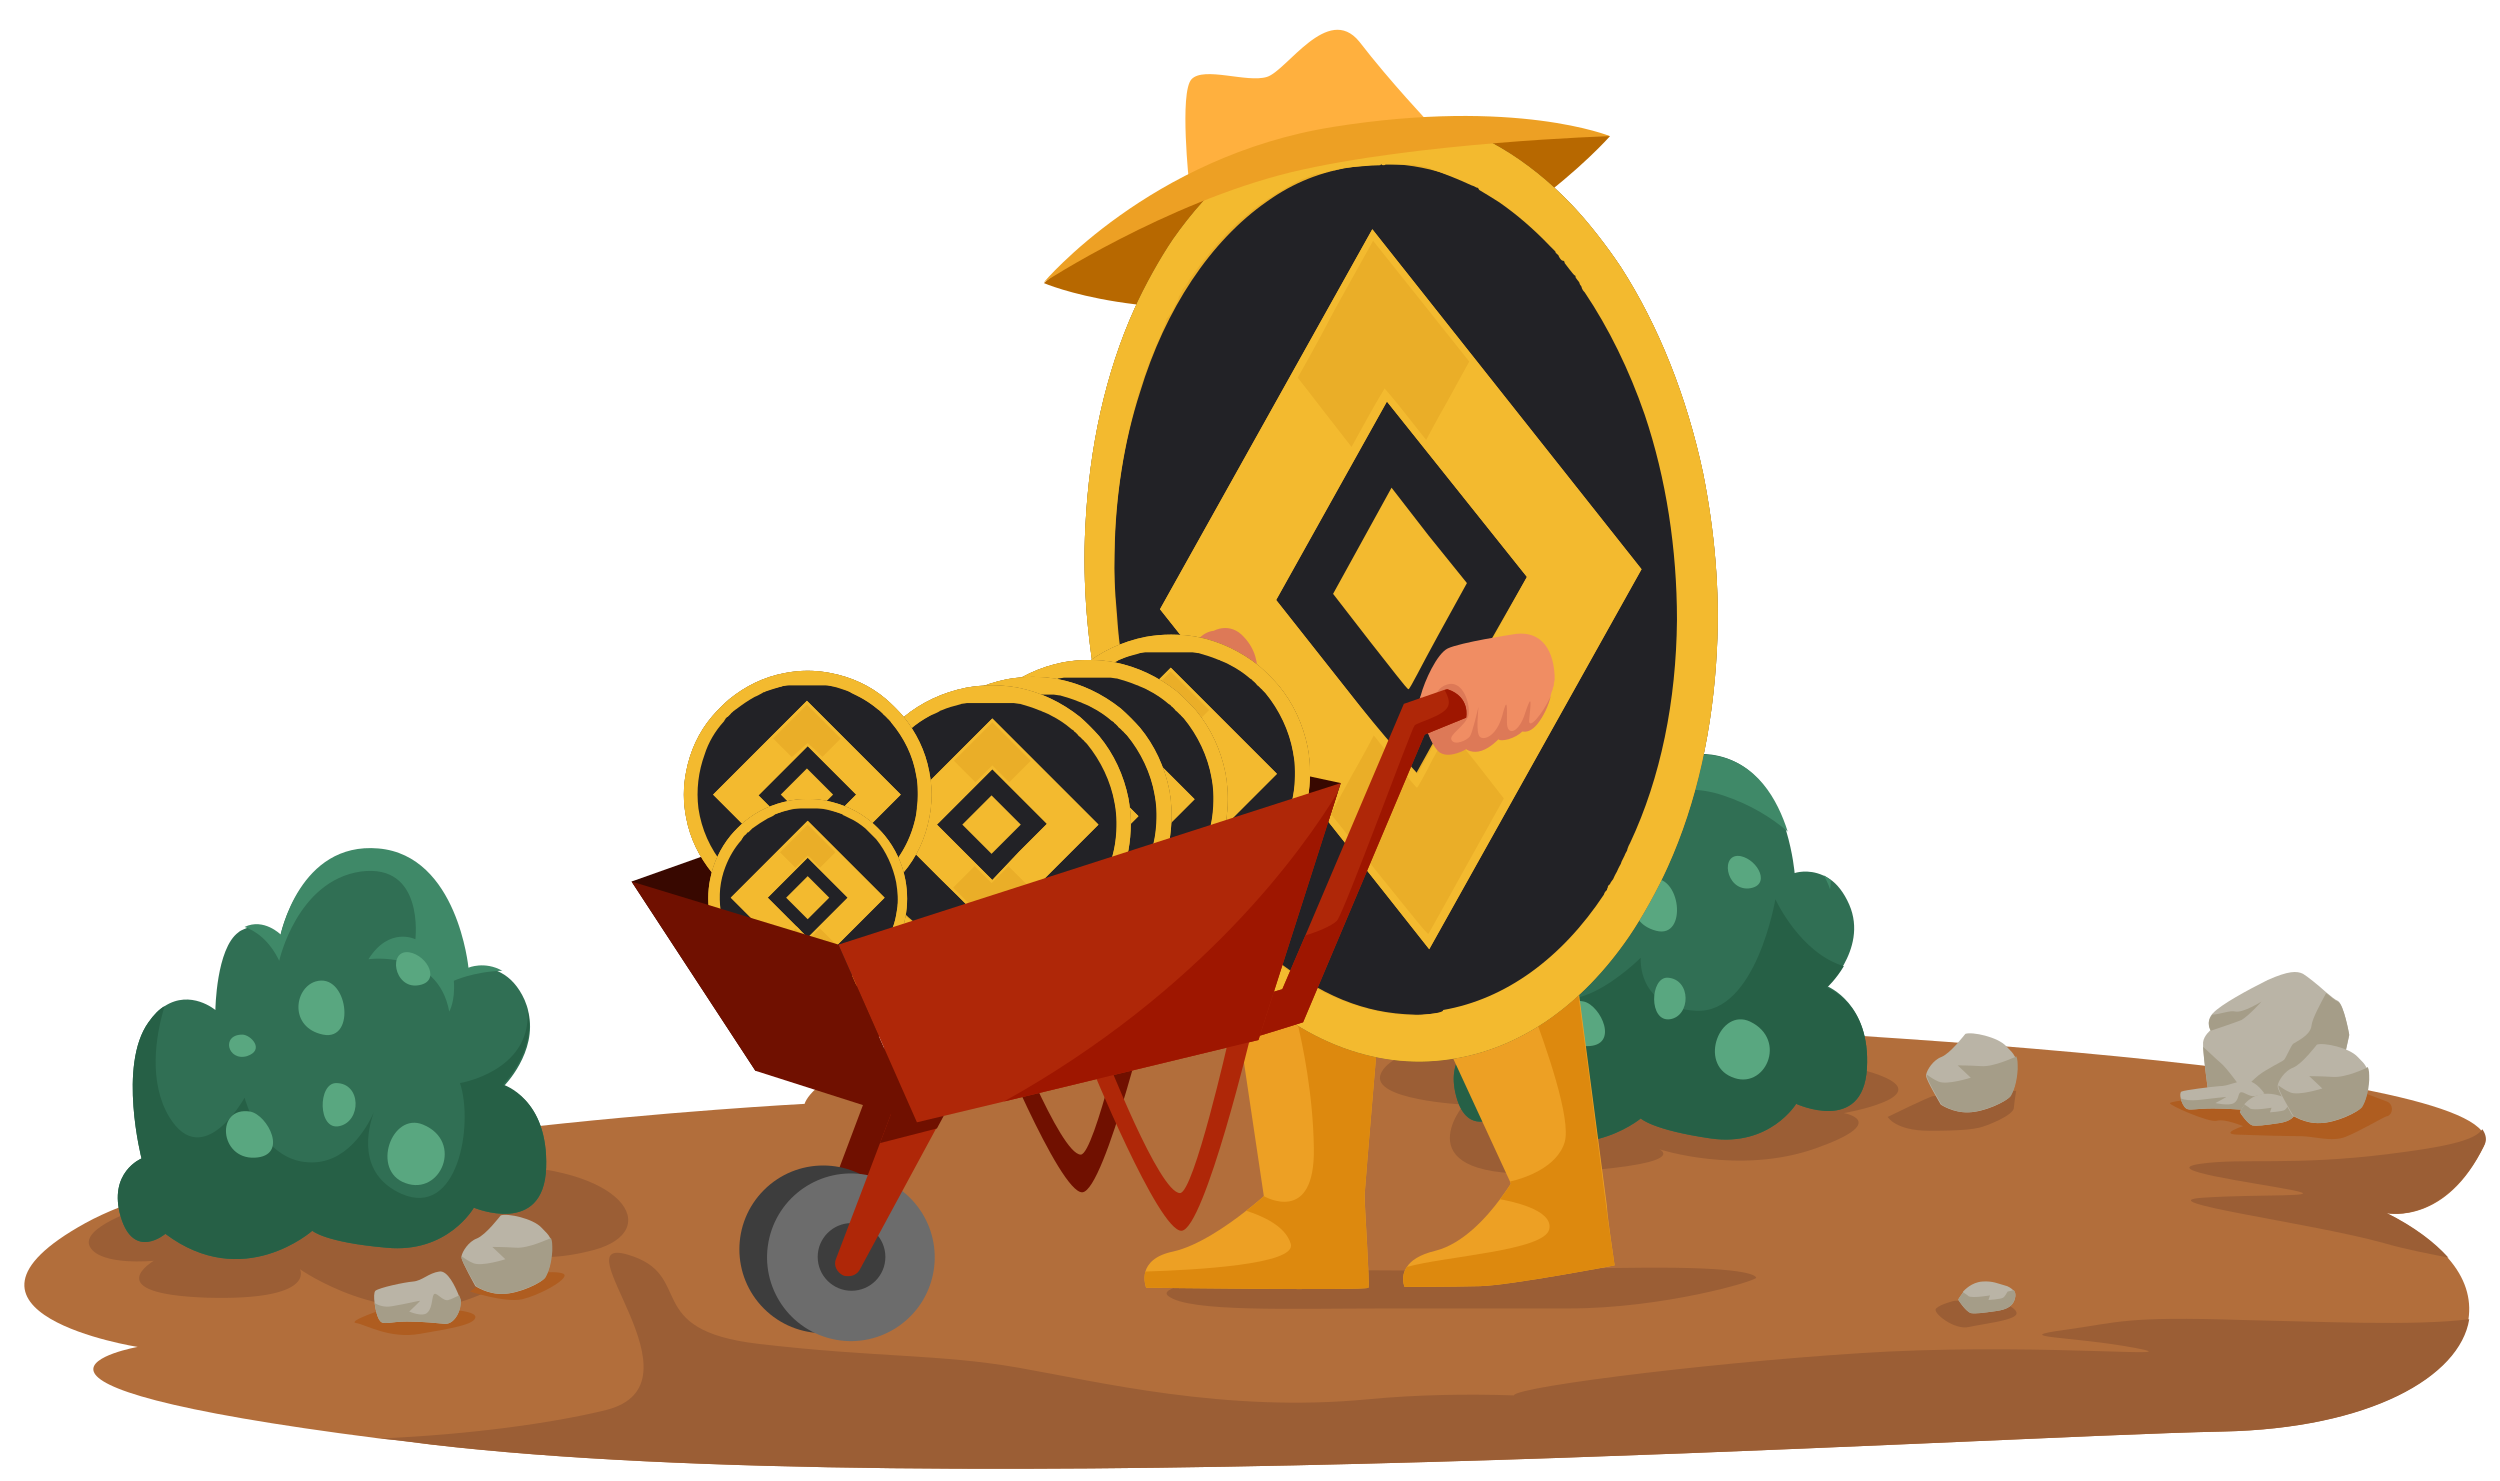 <?xml version="1.0" encoding="utf-8"?>
<!-- Generator: Adobe Illustrator 23.0.5, SVG Export Plug-In . SVG Version: 6.00 Build 0)  -->
<svg version="1.1" id="Layer_1" xmlns:v="https://vecta.io/nano"
	 xmlns="http://www.w3.org/2000/svg" xmlns:xlink="http://www.w3.org/1999/xlink" x="0px" y="0px" viewBox="0 0 325 192.5"
	 style="enable-background:new 0 0 325 192.5;" xml:space="preserve">
<style type="text/css">
	.st0{fill:#B26E3B;}
	.st1{fill:#9B5E35;}
	.st2{fill:#306F54;}
	.st3{fill:#3F8968;}
	.st4{fill:#266046;}
	.st5{fill:#59A780;}
	.st6{fill:#AF5D20;}
	.st7{fill:#BAB4A6;}
	.st8{fill:#A59D88;}
	.st9{fill:#DD890E;}
	.st10{fill:#EDA024;}
	.st11{fill:#B76800;}
	.st12{fill:#222226;}
	.st13{fill:#EAAE28;}
	.st14{fill:#F3BA2F;}
	.st15{fill:#FFB03E;}
	.st16{fill:#DD7957;}
	.st17{fill:#F08D63;}
	.st18{fill:#AF2708;}
	.st19{fill:#9E1600;}
	.st20{fill:#380800;}
	.st21{fill:#701000;}
	.st22{fill:#3D3D3D;}
	.st23{fill:#6C6C6C;}
</style>
<g>
	<g>
		<g>
			<g>
				<g>
					<path class="st0" d="M310.2,157.7c3.6,1.8,6.2,3.8,8,5.8c2.3,2.6,3.1,5.3,2.7,8c-1.2,7.5-12.9,14.2-32,14.6
						c-31,0.6-167,9.4-232.8,1.7c-2.4-0.3-4.6-0.6-6.8-0.8c-57.1-7.3-31.4-11.9-31.4-11.9s-28-4.4-6.8-16.1
						c21.2-11.7,93.5-15.5,93.5-15.5s3-13.1,70.9-11.7c48.1,1,139.6,6,147.1,15.2c0.5,0.6,0.6,1.3,0.3,2
						C318,159.1,310.7,157.8,310.2,157.7z"/>
					<g>
						<g>
							<path class="st1" d="M321,171.5c-1.2,7.5-12.9,14.2-32,14.6c-31,0.6-167,9.4-232.8,1.7c-2.4-0.3-4.6-0.6-6.8-0.8
								c11.7-0.5,22.5-2,29.4-3.7c13.4-3.4-6.1-22.8,2.8-20.2c8.9,2.6,1.6,9.8,17,11.6c15.4,1.8,23.5,1.3,33.8,3.1
								c10.3,1.8,26.9,5.9,45.5,4.1c6.3-0.6,12.9-0.7,18.9-0.5c0.3-1.2,29.2-4.7,48.7-5.7c21.4-1,40,1,31.9-0.5
								c-8.1-1.5-16.4-1.3-9.1-2.3c7.3-1,7.7-1.8,23.3-1.3C301.6,171.8,313.8,172.4,321,171.5z"/>
							<path class="st1" d="M323,148.8c-5,10.2-12.3,9-12.7,8.9c3.6,1.8,6.2,3.8,8,5.8c-2.4-0.5-5.3-1-8.4-1.9
								c-9.3-2.6-31.1-5.4-23.5-5.9c7.5-0.5,16.6,0,11.5-1c-5.1-1-17.4-2.6-11.9-3.4c5.5-0.8,12.1,0.3,24.7-1.3
								c6.3-0.8,11-1.6,12-3.2C323.2,147.5,323.3,148.2,323,148.8z"/>
						</g>
						<path class="st1" d="M18.7,157c-0.4,0-8.4,2.6-7,5.1c1.4,2.5,8.3,1.8,8.3,1.8s-7.4,4.3,6.9,4.8C41.2,169.1,39,165,39,165
							s11.2,7.9,22.2,3.8s4-7,4-7s2.9,3.1,12,0.7c9.2-2.5,4-11.1-13.8-11C45.7,151.6,18.7,157,18.7,157z"/>
						<path class="st1" d="M254.1,169.1c0,0-1.8,0.4-2.4,1c-0.6,0.5,2.4,2.9,4.3,2.4c1.8-0.4,5.6-0.8,6.1-1.6
							c0.5-0.9-2.7-1.9-2.7-1.9L254.1,169.1z"/>
						<path class="st1" d="M251.3,142.5c-0.4,0-5.9,2.7-5.9,2.7s1,1.8,5.4,1.8c4.4,0,5.5-0.2,6.5-0.4c0.9-0.2,4.5-1.6,4.5-2.6
							c0.1-1,0.3-2.2,0.3-2.2S252.6,142.4,251.3,142.5z"/>
					</g>
				</g>
				<g>
					<g>
						<path class="st2" d="M71,151.8c-0.3,9-9.4,5.2-9.4,5.2s-3.4,6-11.4,5.2c-8-0.7-9.6-2.2-9.6-2.2s-9,8-19.1,0.4
							c0,0-4.1,3.5-5.8-2.2c-1.7-5.8,2.7-7.6,2.7-7.6s-3.1-12.1,0.9-17.7c0.7-1,1.4-1.7,2.1-2.1c3.4-2.2,6.6,0.5,6.6,0.5
							s0.1-8,3-10.1c0.2-0.2,0.5-0.3,0.7-0.4c2.5-1.2,4.7,1,4.7,1s2.4-12.1,12.7-11.2c10.3,0.9,11.7,15.5,11.7,15.5s2.1-0.9,4.4,0.4
							c1.1,0.6,2.2,1.7,3,3.5c0.2,0.5,0.4,1,0.5,1.6c1.2,5.2-3.2,9.6-3.2,9.6S71.3,142.8,71,151.8z"/>
						<path class="st3" d="M59,127.5c0.2,2.7-0.6,4-0.6,4c-1.5-8.1-10.5-6.8-10.5-6.8c2.7-4.3,6.1-2.6,6.1-2.6s1.2-9.9-7.1-8.8
							c-8.3,1.2-10.6,11.6-10.6,11.6c-1.3-2.7-3.1-3.9-4.5-4.4c2.5-1.2,4.7,1,4.7,1s2.4-12.1,12.7-11.2
							c10.3,0.9,11.7,15.5,11.7,15.5s2.1-0.9,4.4,0.4C61.6,126.3,59,127.5,59,127.5z"/>
						<path class="st4" d="M71,151.8c-0.3,9-9.4,5.2-9.4,5.2s-3.4,6-11.4,5.2c-8-0.7-9.6-2.2-9.6-2.2s-9,8-19.1,0.4
							c0,0-4.1,3.5-5.8-2.2c-1.7-5.8,2.7-7.6,2.7-7.6s-3.1-12.1,0.9-17.7c0.7-1,1.4-1.7,2.1-2.1c-1.2,3.9-2.1,9.9,0.6,14.4
							c4.4,7.2,9.8-2.5,9.8-2.5s2.1,8.1,8.3,8.4c4.9,0.3,7.6-4.5,8.5-6.5c-0.8,2.2-2.2,8,3.6,10.6c7.3,3.2,9.4-8.9,7.6-14.4
							c0,0,9.1-1.5,8.8-9.2c0-0.1,0-0.1,0-0.2c1.2,5.2-3.2,9.6-3.2,9.6S71.3,142.8,71,151.8z"/>
						<g>
							<path class="st5" d="M32.5,144.5c-4.5-0.7-4,6.2,0.6,6C37.6,150.3,34.8,144.9,32.5,144.5z"/>
							<path class="st5" d="M31.5,134.5c-2.8,0-1.9,3.5,0.6,2.8C34.5,136.5,32.6,134.5,31.5,134.5z"/>
							<path class="st5" d="M41,127.6c-2.8,0.9-3.4,6,1,6.9C46.4,135.4,45.2,126.3,41,127.6z"/>
							<path class="st5" d="M43.7,140.8c-2.4,0-2.4,6.2,0.4,5.6C47,145.8,47,140.8,43.7,140.8z"/>
							<path class="st5" d="M55,146.2c-4.1-1.7-6.8,6-2.3,7.6C57.3,155.5,60.3,148.4,55,146.2z"/>
							<path class="st5" d="M53.2,123.8c-2.8-0.4-2,4.7,1.1,4.3C57.4,127.7,55.6,124.2,53.2,123.8z"/>
						</g>
					</g>
				</g>
				<g>
					<g>
						<path class="st1" d="M190.2,135.3c0,0-9.3,0.9-10.7,4.3c-1.4,3.4,10.8,4,10.8,4s-8.4,9.9,10.9,8.9c19.3-1,14.5-3.1,14.5-3.1
							s10.4,3.4,20.3-0.1c9.9-3.5,3.7-4.6,3.7-4.6s15.6-2.7,0.5-6.1C225,135.2,199.8,132.1,190.2,135.3z"/>
						<path class="st2" d="M242.7,138.9c-0.5,8.6-9.2,4.6-9.2,4.6s-3.4,5.6-11.1,4.5c-7.6-1.1-9.1-2.6-9.1-2.6s-8.8,7.3-18.4-0.5
							c0,0-4.1,3.2-5.6-2.4c-1.5-5.6,2.8-7.2,2.8-7.2s-2.7-11.8,1.3-17c1.8-2.3,3.6-2.8,5.2-2.6c1.9,0.2,3.2,1.4,3.2,1.4
							s0.4-7.7,3.1-9.5c0.8-0.5,1.5-0.7,2.1-0.7c1.2,0,2.1,0.6,2.6,1c0.3,0.2,0.4,0.4,0.4,0.4s0.1-0.5,0.4-1.4
							c1.1-3,4.4-9.8,12.1-8.8c5.7,0.8,8.4,5.8,9.7,9.9c0.9,3,1.1,5.5,1.1,5.5s1.7-0.6,3.7,0.3c0.3,0.1,0.6,0.3,0.9,0.5
							c0.9,0.6,1.8,1.7,2.5,3.3c1.3,3,0.4,5.8-0.7,7.8c-1,1.7-2.2,2.8-2.2,2.8S243.2,130.4,242.7,138.9z"/>
						<path class="st3" d="M207.1,106.9c1.2,0,2.1,0.6,2.6,1c-1.5,1.8-2.2,3.4-2.2,3.4C207.4,109.8,207.2,108.3,207.1,106.9z"/>
						<path class="st3" d="M232.4,108.1c-2.1-1.8-4.8-3.5-8.4-4.7c-6.3-2.1-10.7,0.7-13.4,3.6c1.1-3,4.4-9.8,12.1-8.8
							C228.4,99,231.1,104,232.4,108.1z"/>
						<path class="st3" d="M238,114.4c0,0.8-0.1,1.2-0.1,1.2s-0.2-0.7-0.8-1.8C237.4,114,237.7,114.2,238,114.4z"/>
						<path class="st4" d="M242.7,138.9c-0.5,8.6-9.2,4.6-9.2,4.6s-3.4,5.6-11.1,4.5c-7.6-1.1-9.1-2.6-9.1-2.6s-8.8,7.3-18.4-0.5
							c0,0-4.1,3.2-5.6-2.4c-1.5-5.6,2.8-7.2,2.8-7.2s-2.7-11.8,1.3-17c1.8-2.3,3.6-2.8,5.2-2.6c-0.3,2.8-0.2,6.1,0.6,9.6
							c2.6,10.7,14.1-0.8,14.1-0.8s-0.6,6.5,7.2,6.9c7.8,0.4,10.3-14.5,10.3-14.5s3.2,7,8.9,8.7c-1,1.7-2.2,2.8-2.2,2.8
							S243.2,130.4,242.7,138.9z"/>
						<g>
							<path class="st5" d="M205.9,130.2c-4.3-0.9-4,5.7,0.4,5.8C210.6,136,208.1,130.7,205.9,130.2z"/>
							<path class="st5" d="M205.2,120.5c-2.7-0.1-1.9,3.3,0.5,2.7C208,122.6,206.3,120.6,205.2,120.5z"/>
							<path class="st5" d="M214.5,114.3c-2.7,0.7-3.4,5.6,0.8,6.7C219.5,122.1,218.5,113.3,214.5,114.3z"/>
							<path class="st5" d="M216.8,127.1c-2.3-0.1-2.5,5.8,0.3,5.4C219.8,132.1,219.9,127.3,216.8,127.1z"/>
							<path class="st5" d="M227.5,132.8c-3.9-1.8-6.7,5.4-2.4,7.2C229.4,141.9,232.5,135.2,227.5,132.8z"/>
							<path class="st5" d="M226.3,111.3c-2.7-0.5-2,4.4,1,4.2C230.3,115.2,228.6,111.8,226.3,111.3z"/>
						</g>
					</g>
				</g>
				<g>
					<g>
						<g>
							<path class="st6" d="M50.3,170.1c-0.3,0-5.3,1.7-4,1.9c1.3,0.2,4.3,2.1,8.3,1.4c4-0.7,7.2-1.2,7.2-2.2c0-1.1-6.4-1.1-7.2-1.2
								C53.9,169.8,50.3,170.1,50.3,170.1z"/>
							<path class="st7" d="M57.9,172.1c-1.3-0.1-2.8-0.3-5-0.3c-2.2,0-3.1,0.5-3.5-0.1c-0.3-0.3-0.6-1.4-0.7-2.3
								c-0.1-0.7-0.1-1.4,0.1-1.6c0.5-0.4,3.7-1.1,4.9-1.2c1.2-0.1,2-1.1,3.4-1.3c1.1-0.2,2.1,2,2.5,3c0.1,0.3,0.2,0.5,0.2,0.5
								C60.1,170.1,59.2,172.1,57.9,172.1z"/>
							<g>
								<path class="st8" d="M57.9,172.1c-1.3-0.1-2.8-0.3-5-0.3c-2.2,0-3.1,0.5-3.5-0.1c-0.3-0.3-0.6-1.4-0.7-2.3
									c0.5,0.3,1.3,0.6,2.3,0.4c1.8-0.3,3.4-0.7,3.6-0.7c0.1,0-1.4,1.4-1.4,1.4s1.8,0.8,2.4,0.1c0.7-0.7,0.5-2.3,0.9-2.4
									c0.4-0.1,1.1,1,1.8,0.8c0.4-0.1,0.9-0.4,1.4-0.6c0.1,0.3,0.2,0.5,0.2,0.5C60.1,170.1,59.2,172.1,57.9,172.1z"/>
							</g>
						</g>
					</g>
					<g>
						<g>
							<path class="st7" d="M262,168.5c-0.1,0.6-0.3,1.6-2.3,1.9c-2,0.3-2.9,0.4-3.5,0.3c-0.6-0.2-1.5-1.5-1.6-1.7
								c-0.1-0.1,0.5-0.8,0.6-1c0,0,0-0.1,0-0.1c0.2-0.2,1.1-1.2,2.5-1.3c1.4-0.1,2.1,0.3,2.9,0.5c0.5,0.1,0.9,0.4,1.2,0.7
								C262,168,262,168.2,262,168.5z"/>
							<g>
								<path class="st8" d="M262,168.5c-0.1,0.6-0.3,1.6-2.3,1.9c-2,0.3-2.9,0.4-3.5,0.3c-0.6-0.2-1.5-1.5-1.6-1.7
									c-0.1-0.1,0.5-0.8,0.6-1c0.3,0.2,0.5,0.3,0.7,0.5c0.5,0.3,2.8-0.1,2.8-0.1l-0.2,0.6c0,0,1.6-0.1,1.9-0.3
									c0.3-0.2,0.5-0.7,0.6-0.8c0.1,0,0.4-0.1,0.8-0.2C262,168,262,168.2,262,168.5z"/>
							</g>
						</g>
					</g>
					<g>
						<g>
							<g>
								<path class="st6" d="M287.2,142.7c-0.3,0-4.9,0.4-5.1,0.7c-0.3,0.2,5.1,2.6,6.1,2.3c1-0.3,3.4,0.7,3.4,0.7s-3.1,1-0.8,1.1
									c2.4,0.1,6.5,0.2,8.2,0.2c1.8,0,4.1,0.8,5.9,0.1c1.8-0.7,5-2.6,5.4-2.7c0,0,0.1,0,0.1,0c0.8-0.4,0.7-1.6-0.1-1.9
									c-2.3-0.9-6.2-2.3-7.5-2.3C301,140.8,287.2,142.7,287.2,142.7z"/>
								<path class="st7" d="M305.4,134.6c0,0-1.3,6-1.6,7c-0.3,1-6.3,2.2-6.3,2.2l-10.5-2.3c0,0-0.5-3.7-0.6-5.3c0-0.3,0-0.6,0-0.7
									c0.1-0.9,1-1.6,1-1.6s-0.7-1,0.2-2.1c0,0,0.1-0.1,0.1-0.1c1-1.1,4.5-3,7.1-4.3c2.7-1.2,3.8-1.2,4.6-0.8
									c0.5,0.3,1.9,1.4,3,2.4c0.6,0.5,1.2,1,1.5,1.1C304.7,130.5,305.4,134.6,305.4,134.6z"/>
								<g>
									<path class="st8" d="M294,130.2c0,0-2.4,1.5-3.4,1.3c-0.7-0.2-2.1,0.4-3,0.4c-0.9,1.1-0.2,2.1-0.2,2.1s3-1,4-1.4
										C292.4,132,294,130.2,294,130.2z"/>
								</g>
								<g>
									<path class="st8" d="M303.9,130.2c-0.3-0.1-0.9-0.6-1.5-1.1c-0.7,1.3-1.8,3.3-1.9,4.2c-0.1,1.3-2,2.1-2.4,2.4
										c-0.3,0.3-1,2-1.2,2.1c-0.2,0.2-2.3,1.2-3.3,2c-1.1,0.9-2,2-2,2s-2.1-3-3-3.7c-0.6-0.5-1.6-1.5-2.2-2
										c0.1,1.7,0.6,5.3,0.6,5.3l10.5,2.3c0,0,6.1-1.1,6.3-2.2c0.3-1,1.6-7,1.6-7S304.7,130.5,303.9,130.2z"/>
								</g>
							</g>
						</g>
						<g>
							<g>
								<path class="st7" d="M292.7,144.3c-1.3,0-2.8-0.2-5-0.2c-2.2,0-3.1,0.3-3.5,0c-0.3-0.2-0.6-0.8-0.7-1.3
									c-0.1-0.4-0.1-0.8,0.1-0.9c0.5-0.2,3.7-0.6,4.9-0.7c1.2,0,2-0.6,3.4-0.7c1.1-0.1,2.1,1.1,2.5,1.7c0.1,0.2,0.2,0.3,0.2,0.3
									C294.9,143.1,294,144.3,292.7,144.3z"/>
								<g>
									<path class="st8" d="M292.7,144.3c-1.3,0-2.8-0.2-5-0.2c-2.2,0-3.1,0.3-3.5,0c-0.3-0.2-0.6-0.8-0.7-1.3
										c0.5,0.2,1.3,0.3,2.3,0.2c1.8-0.2,3.4-0.4,3.6-0.4c0.1,0-1.4,0.8-1.4,0.8s1.8,0.4,2.4,0c0.7-0.4,0.5-1.3,0.9-1.4
										c0.4-0.1,1.1,0.6,1.8,0.5c0.4-0.1,0.9-0.2,1.4-0.4c0.1,0.2,0.2,0.3,0.2,0.3C294.9,143.1,294,144.3,292.7,144.3z"/>
								</g>
							</g>
						</g>
						<g>
							<g>
								<path class="st7" d="M298.6,144.1c-0.1,0.6-0.3,1.6-2.3,1.9c-2,0.3-2.9,0.4-3.5,0.3c-0.6-0.2-1.5-1.5-1.6-1.7
									c-0.1-0.1,0.5-0.8,0.6-1c0,0,0-0.1,0-0.1c0.2-0.2,1.1-1.2,2.5-1.3c1.4-0.1,2.1,0.3,2.9,0.5c0.5,0.1,0.9,0.4,1.2,0.7
									C298.6,143.6,298.7,143.8,298.6,144.1z"/>
								<g>
									<path class="st8" d="M298.6,144.1c-0.1,0.6-0.3,1.6-2.3,1.9c-2,0.3-2.9,0.4-3.5,0.3c-0.6-0.2-1.5-1.5-1.6-1.7
										c-0.1-0.1,0.5-0.8,0.6-1c0.3,0.2,0.5,0.3,0.7,0.5c0.5,0.3,2.8-0.1,2.8-0.1l-0.2,0.6c0,0,1.6-0.1,1.9-0.3
										c0.3-0.2,0.5-0.7,0.6-0.8c0.1,0,0.4-0.1,0.8-0.2C298.6,143.6,298.7,143.8,298.6,144.1z"/>
								</g>
							</g>
						</g>
						<g>
							<g>
								<path class="st7" d="M307.9,140.4c-0.1,1.7-0.4,2.8-0.9,3.5c-0.4,0.7-3.4,2.1-5.4,2.1c-2,0.1-3.6-1-3.6-1s-1.9-3.2-1.9-3.7
									c0,0,0-0.1,0-0.2c0.1-0.6,0.9-1.9,2-2.3c1.2-0.5,3-2.9,3.1-3c0.9-0.3,4.2,0.4,5.3,1.6c0.6,0.6,0.9,0.9,1.1,1.3
									C307.9,139.1,307.9,139.5,307.9,140.4z"/>
								<g>
									<path class="st8" d="M303.3,140c-1.6-0.1-3.1-0.1-3.1-0.1l1.7,1.6c0,0-3.1,1-4.2,0.5c-0.5-0.2-1.1-0.6-1.5-0.9
										c0,0.1,0,0.1,0,0.2c0,0.5,1.9,3.7,1.9,3.7s1.6,1.1,3.6,1c2-0.1,5-1.5,5.4-2.1c0.4-0.7,0.8-1.8,0.9-3.5c0-0.9,0-1.3-0.2-1.7
										c-0.1,0.1-0.1,0.1-0.1,0.1C307.5,138.9,305,140.1,303.3,140z"/>
								</g>
							</g>
						</g>
					</g>
					<g>
						<g>
							<path class="st6" d="M63.8,166.2c-0.3,0-2.7,1.7-2.7,1.7s4.6,1.5,6.8,1c2.1-0.5,5.5-2.3,5.5-3.1
								C73.4,165.1,69.3,165.3,63.8,166.2z"/>
							<path class="st7" d="M71.7,162.6c-0.1,1.7-0.4,2.8-0.9,3.5c-0.4,0.7-3.4,2.1-5.4,2.1c-2,0.1-3.6-1-3.6-1S60,164,60,163.5
								c0,0,0-0.1,0-0.2c0.1-0.6,0.9-1.9,2-2.3c1.2-0.5,3-2.9,3.1-3c0.9-0.3,4.2,0.4,5.3,1.6c0.6,0.6,0.9,0.9,1.1,1.3
								C71.7,161.3,71.7,161.7,71.7,162.6z"/>
							<g>
								<path class="st8" d="M67.1,162.2c-1.6-0.1-3.1-0.1-3.1-0.1l1.7,1.6c0,0-3.1,1-4.2,0.5c-0.5-0.2-1.1-0.6-1.5-0.9
									c0,0.1,0,0.1,0,0.2c0,0.5,1.9,3.7,1.9,3.7s1.6,1.1,3.6,1c2-0.1,5-1.5,5.4-2.1c0.4-0.7,0.8-1.8,0.9-3.5c0-0.9,0-1.3-0.2-1.7
									c-0.1,0.1-0.1,0.1-0.1,0.1C71.2,161.1,68.7,162.3,67.1,162.2z"/>
							</g>
						</g>
					</g>
					<g>
						<g>
							<path class="st7" d="M262.2,139c-0.1,1.7-0.4,2.8-0.9,3.5c-0.4,0.7-3.4,2.1-5.4,2.1c-2,0.1-3.6-1-3.6-1s-1.9-3.2-1.9-3.7
								c0,0,0-0.1,0-0.2c0.1-0.6,0.9-1.9,2-2.3c1.2-0.5,3-2.9,3.1-3c0.9-0.3,4.2,0.4,5.3,1.6c0.6,0.6,0.9,0.9,1.1,1.3
								C262.2,137.7,262.2,138.1,262.2,139z"/>
							<g>
								<path class="st8" d="M257.6,138.6c-1.6-0.1-3.1-0.1-3.1-0.1l1.7,1.6c0,0-3.1,1-4.2,0.5c-0.5-0.2-1.1-0.6-1.5-0.9
									c0,0.1,0,0.1,0,0.2c0,0.5,1.9,3.7,1.9,3.7s1.6,1.1,3.6,1c2-0.1,5-1.5,5.4-2.1c0.4-0.7,0.8-1.8,0.9-3.5c0-0.9,0-1.3-0.2-1.7
									c-0.1,0.1-0.1,0.1-0.1,0.1C261.7,137.5,259.2,138.7,257.6,138.6z"/>
							</g>
						</g>
					</g>
				</g>
			</g>
			<g>
				<g>
					<path class="st1" d="M172.1,165.1c-0.4-0.1-23,1.3-20.2,3.4c2.7,2.1,15.9,1.6,28.2,1.6c12.3,0,11.4,0,23.8,0s24.5-3.6,24.4-4
						c-0.1-0.4-1.8-1.4-14.8-1.3c-13.1,0.1-13.9,0.4-21,0.4C185.3,165.2,172.1,165.1,172.1,165.1z"/>
					<g>
						<path class="st9" d="M179.7,130.2c0,0-1.5-2.7-9.5-2.7c-8,0-9.8,1.1-9.8,1.1s-0.1,5.3,8.7,5.7
							C177.9,134.7,179.7,130.2,179.7,130.2z"/>
						<g>
							<path class="st9" d="M194.5,127.4c0,0,6.8-0.4,10.6,1.4c0,0-8.8,8.2-19.8,1.2C185.3,130.1,188.1,127.8,194.5,127.4z"/>
							<path class="st10" d="M209.9,164.5c0,0-13.6,2.6-17.5,2.7c-4,0.1-9.8,0.1-9.8,0.1s-0.6-1.3,0.3-2.6c0.5-0.8,1.6-1.6,3.7-2.1
								c3.6-0.9,6.7-4.4,8.4-6.7c0.9-1.2,1.4-2,1.4-2l-0.1-0.3l-10.9-23.6c0.3,0.1,6.8,2,13.7,0.8c2.1-0.4,4.2-1,6.1-2.1
								c0,0,3.6,27.2,3.7,28.1C208.9,157.8,209.9,164.5,209.9,164.5z"/>
							<path class="st9" d="M209.9,164.5c0,0-13.6,2.6-17.5,2.7c-4,0.1-9.8,0.1-9.8,0.1s-0.6-1.3,0.3-2.6c5-1.4,17.9-2.1,18.5-4.9
								c0.6-2.6-5.3-3.7-6.4-3.9c0.9-1.2,1.4-2,1.4-2l-0.1-0.3c1.8-0.4,6.1-1.8,7.1-5.1c0.9-3-2.4-12.4-4.4-17.7
								c2.1-0.4,4.2-1,6.1-2.1c0,0,3.6,27.2,3.7,28.1C208.9,157.8,209.9,164.5,209.9,164.5z"/>
						</g>
						<path class="st10" d="M177.9,167.4c-0.1,0.4-28.9,0-28.9,0s-0.4-1-0.1-2.1c0.3-1,1.2-2.1,3.6-2.6c3.2-0.7,7.1-3.4,9.5-5.3
							c1.3-1,2.2-1.8,2.3-1.9l0,0l-4-26.9c0,0,2.3,3,8.2,3.6c0.3,0,0.6,0.1,0.8,0.1c6.6,0.5,10.2-2.1,10.2-2.1s-2,23.3-2.1,25.1
							C177.4,157.2,178.1,167,177.9,167.4z"/>
						<path class="st9" d="M177.9,167.4c-0.1,0.4-28.9,0-28.9,0s-0.4-1-0.1-2.1c6.4-0.2,19.7-0.9,18.9-3.6c-0.7-2.4-3.9-3.7-5.8-4.3
							c1.3-1,2.2-1.8,2.3-1.9l0,0c0,0,6.7,3.9,6.5-6.3c-0.1-6.8-1.4-13.3-2.3-16.9c0.3,0,0.6,0.1,0.8,0.1c6.6,0.5,10.2-2.1,10.2-2.1
							s-2,23.3-2.1,25.1C177.4,157.2,178.1,167,177.9,167.4z"/>
					</g>
					<g>
						<path class="st11" d="M209.3,17.7c0,0-15.2,17.3-37.7,21.1c-22.6,3.8-35.9-2-35.9-2s13.7-12.3,36.6-16.9
							S209.3,17.7,209.3,17.7z"/>
						<path class="st12" d="M188.5,137.7c8.9-1.3,17-6.8,23.3-16c1.7-2.5,3.7-6.1,5-9c3.8-8.4,5.9-18.1,6.4-28.3
							c0.4-7.6-0.3-15.4-1.8-22.9c-2.1-9.9-5.8-19.2-10.7-26.8c-1.8-2.7-4.2-5.8-6.3-8c-5.8-6.1-12.5-10-19.3-11.4
							c-5.1-1.1-10.4-0.6-15.2,1.3c-6.6,2.5-12.5,7.5-17.4,14.5c-1.7,2.5-3.7,6.1-5,9c-3.8,8.4-5.9,18.1-6.4,28.3
							c-0.4,7.6,0.3,15.4,1.8,22.9c2.1,9.9,5.8,19.2,10.7,26.8c1.8,2.7,4.2,5.8,6.3,8C168.4,135.1,178.6,139.2,188.5,137.7z"/>
						<g>
							<path class="st13" d="M188.5,137.7c8.9-1.3,17-6.8,23.3-16c1.7-2.5,3.7-6.1,5-9c3.8-8.4,5.9-18.1,6.4-28.3
								c0.4-7.6-0.3-15.4-1.8-22.9c-2.1-9.9-5.8-19.2-10.7-26.8c-1.8-2.7-4.2-5.8-6.3-8c-5.8-6.1-12.5-10-19.3-11.4
								c-5.1-1.1-10.4-0.6-15.2,1.3c-6.6,2.5-12.5,7.5-17.4,14.5c-1.7,2.5-3.7,6.1-5,9c-3.8,8.4-5.9,18.1-6.4,28.3
								c-0.4,7.6,0.3,15.4,1.8,22.9c2.1,9.9,5.8,19.2,10.7,26.8c1.8,2.7,4.2,5.8,6.3,8C168.4,135.1,178.6,139.2,188.5,137.7z
								 M183.8,131.9c-3.4-0.1-6.2-0.7-9.2-1.9c-3.2-1.3-6.3-3.3-9.4-5.7c-8.2-7-14.6-18.2-17.9-31.3c-0.6-2.5-1.1-5.2-1.5-7.5
								c-0.3-2.2-0.4-2.8-0.6-5.7c-0.3-3.5-0.4-5-0.3-8c0.1-7.2,1.2-14.3,3.3-20.8c3.3-10.9,9.2-19.7,16.5-24.8
								c3.5-2.5,7.1-3.9,11.2-4.5c1-0.1,3.6-0.4,4.5-0.4c6.1,0.2,11.5,2.3,16.9,6.3c7.5,5.6,13.8,15,17.6,26.2
								c1.7,4.9,2.8,10,3.7,15.8c0.2,1.3,0.6,6.4,0.6,7.7c0.1,5.1-0.2,9.2-0.8,13.8c-0.6,4.7-1.8,9.3-3.3,13.5
								c-3.2,9-8.1,16.4-14.2,21.1c-3.6,2.8-7.8,4.9-12,5.7c-0.4,0.1-0.8,0.1-0.9,0.1C187.7,131.7,184.3,132,183.8,131.9z"/>
							<path class="st13" d="M199.6,98.7l13.8-24.7l-17.5-22.1l-17.5-22.1l-13.8,24.7l-13.8,24.7l17.5,22.1
								c9.7,12.2,17.5,22.1,17.5,22.1S192,112.3,199.6,98.7z M174.9,89.4L165.9,78l7.2-12.9l7.2-12.9l9.1,11.4l9.1,11.4L191.1,88
								c-4,7.1-7.2,12.9-7.2,12.9S179.9,95.8,174.9,89.4z"/>
						</g>
						<g>
							<path class="st14" d="M188.5,137.7c8.9-1.3,17-6.8,23.3-16c1.7-2.5,3.7-6.1,5-9c3.8-8.4,5.9-18.1,6.4-28.3
								c0.4-7.6-0.3-15.4-1.8-22.9c-2.1-9.9-5.8-19.2-10.7-26.8c-1.8-2.7-4.2-5.8-6.3-8c-5.8-6.1-12.5-10-19.3-11.4
								c-5.1-1.1-10.4-0.6-15.2,1.3c-6.6,2.5-12.5,7.5-17.4,14.5c-1.7,2.5-3.7,6.1-5,9c-3.8,8.4-5.9,18.1-6.4,28.3
								c-0.4,7.6,0.3,15.4,1.8,22.9c2.1,9.9,5.8,19.2,10.7,26.8c1.8,2.7,4.2,5.8,6.3,8C168.4,135.1,178.6,139.2,188.5,137.7z
								 M184.4,132c-9.3,0-18.2-5-25.4-14.1c-6.4-8.2-11-18.9-13-30.9c-1-5.5-1.3-11.3-1.1-17c0.4-9.7,2.6-19.2,6.2-26.9
								c0.1-0.4,0.3-0.8,0.3-0.8s0.1-0.1,0.1-0.3c0.1-0.1,0.1-0.3,0.1-0.4c0,0,0.1-0.3,0.3-0.4c0.1-0.3,0.3-0.4,0.3-0.4
								s0.3-0.5,0.5-1c0.3-0.5,0.5-1,0.5-1c0-0.1,0.1-0.4,0.1-0.3c0,0,0.4-0.6,0.4-0.8l0,0l0.4-0.5l0,0c0,0,0.3-0.4,0.5-0.8
								c1.7-2.5,3.7-4.9,5.6-6.8c0.6-0.6,1.8-1.6,2.3-2c0.1-0.1,0.3-0.2,0.4-0.4c0,0,0-0.1,0,0c0,0,0.3-0.1,0.6-0.4
								c1.5-1.1,3.7-2.5,5.2-3.2c0.1-0.1,0.3-0.1,0.3-0.2l0,0c0,0,1.5-0.5,1.5-0.6c0,0,0.1,0,0.3-0.1c0.1,0,0.3,0,0.3-0.1
								c0,0,0,0,0.1,0c0.1,0,0.1,0,0.1,0s0,0,0.1,0c0.1,0,0.1,0,0.1,0s0,0,0.1,0c0.1,0,0.1,0,0.1,0s0.1-0.1,0.3-0.1
								c0.1,0,0.3,0,0.3-0.1c0,0,0.1-0.1,0.4-0.1c0.1,0,0.3-0.1,0.3-0.1l0.1,0c0.1,0,0.1,0,0.3-0.1l0,0c0,0.1,0.4,0,0.4-0.1l0,0
								c0,0.1,0.4,0,0.4-0.1l0,0c0,0.1,0.5,0,0.5-0.1l0,0c0,0,0.3,0,0.5,0c0.6-0.1,3.1-0.3,3.8-0.3c0.3,0,0.5,0,0.5-0.1
								s0.1-0.1,0.1,0s0.5,0.1,0.5,0l0,0l0.1,0l0.1,0c0.1,0,0.1,0,0.1,0l0,0l0.1,0l0.1,0c0.1,0,0.1,0,0.1,0l0,0l0.1,0l0.1,0
								c0.1,0,0.1,0,0.3,0c0,0,0.1,0,0.4,0c0.1,0,0.4,0,0.4,0s0.1,0,0.3,0c0.1,0,0.3,0,0.3,0l0.1,0c0.1,0,0.1,0,0.1,0s0,0,0.1,0
								c0.1,0,0.1,0,0.1,0s0,0,0.1,0c0.1,0,0.1,0,0.1,0s0.1,0.1,0.3,0c0.1,0,0.3,0,0.3,0c0,0.1,1.5,0.3,1.5,0.3l0.1,0
								c0,0,0.4,0.1,0.7,0.3c1.7,0.6,3.5,1.3,5.2,2.1c0.4,0.1,0.6,0.3,0.7,0.3l0.1,0c0,0,0.1,0.1,0.2,0.3c0.5,0.3,2,1.2,2.6,1.6
								c2.3,1.6,4.5,3.5,6.6,5.7c0.5,0.5,0.7,0.7,0.7,0.7s0.1,0,0,0c-0.1,0.1,0.4,0.5,0.4,0.5s0.1,0,0,0c0,0,0,0.1,0.2,0.4
								c0.1,0.1,0.2,0.3,0.4,0.3c0.1,0,0.2,0.1,0.2,0.3c0,0,1.2,1.6,1.3,1.6c0,0,0.1,0,0.1,0.1c0,0.1,0.1,0.1,0,0.1
								c0,0.1,0.5,0.7,0.5,0.7c0.1,0,0.1,0,0,0c0,0,0,0.1,0.1,0.3c0.1,0.1,0.2,0.3,0.2,0.3s0.1,0,0,0c0,0,0,0.3,0.4,0.7
								c3.1,4.6,5.8,10.1,7.8,15.9c2.8,8.3,4.2,17.5,4.2,26.7c-0.1,10.5-2.1,20.5-6.1,29c-0.3,0.5-0.4,1-0.4,1l0,0
								c0,0-0.3,0.5-0.3,0.6l0,0l-0.4,0.8l-0.1,0.3c0,0-0.3,0.5-0.5,1c-0.3,0.5-0.5,1-0.5,1s-0.1,0.1-0.3,0.4
								c-0.1,0.3-0.3,0.4-0.3,0.4s-0.1,0.1-0.1,0.3c-0.1,0.1-0.1,0.3-0.1,0.3s-0.3,0.2-0.4,0.6c-5.5,8.3-12.8,13.6-20.9,15
								C187.7,131.7,185.3,131.9,184.4,132L184.4,132z"/>
							<path class="st14" d="M199.6,98.7l13.8-24.7l-17.5-22.1l-17.5-22.1l-13.8,24.7l-13.8,24.7l17.5,22.1
								c9.7,12.2,17.5,22.1,17.5,22.1S192,112.3,199.6,98.7z M179.3,113.7l-6.3-7.9l2.8-5.1c1.6-2.8,2.8-5.1,2.8-5.1
								s1.2,1.6,2.8,3.4c1.4,1.8,2.7,3.4,2.8,3.4c0.1,0,1.1-1.8,2.1-3.8c1.2-2.1,2.1-3.8,2.1-3.8s1.6,2,3.6,4.5l3.5,4.5l-4.9,8.8
								c-2.7,4.9-4.9,8.8-4.9,8.8C185.6,121.6,182.8,118,179.3,113.7z M174.9,89.4L165.9,78l7.2-12.9l7.2-12.9l9.1,11.4l9.1,11.4
								l-5,9c-2.8,4.9-5,9-4.9,9l0,0c0,0-1.1,1.8-2.2,3.8c-1.2,2.1-2.1,3.8-2.1,3.8S179.9,95.8,174.9,89.4z M182.8,53.9
								c-1.4-1.8-2.8-3.4-2.8-3.4s-1.1,1.8-2.2,3.8l-2.1,3.8l-3.5-4.5c-1.9-2.5-3.5-4.5-3.5-4.5s2.3-4,4.9-9l4.9-8.8l6.3,7.9L191,47
								l-2.8,5.1c-1.6,2.8-2.8,5.1-2.8,5.1C185.5,57.3,184.2,55.7,182.8,53.9z"/>
							<path class="st14" d="M186.9,82.7l3.8-6.9l-5-6.2l-4.8-6.2l-3.8,6.9l-3.8,6.9l4.8,6.2c2.7,3.4,4.8,6.2,5,6.2
								S184.8,86.5,186.9,82.7z"/>
						</g>
						<g>
							<path class="st15" d="M185.9,16.1c0,0-5.2-5.5-9.2-10.7c-4.1-5-9.4,3.8-12,4.6s-8.2-1.4-9.8,0.3S154.6,24,154.6,24
								S175.7,13.6,185.9,16.1z"/>
							<path class="st10" d="M209.3,17.7c0,0-25.2,0.8-41.5,4.7c-16.3,4-32.1,14.3-32.1,14.3s13.8-16.4,37.6-20.2
								S209.3,17.7,209.3,17.7z"/>
						</g>
					</g>
					<g>
						<g>
							<path class="st16" d="M157.8,82c-2.8,0.3-4,4.4-4.5,8.8c-0.4,4.4,4.2,4.9,6.1,5.2c1.9,0.3,4.2-2.3,3.8-4.2
								c-0.4-1.9,1.6-5.7-1.5-9C159.9,80.8,157.8,82,157.8,82z"/>
						</g>
					</g>
					<g>
						<path class="st17" d="M202.1,87.8c0,0,0,1-0.4,2.2c0,0,0,0,0,0c0,0.1-0.1,0.3-0.1,0.4c-0.3,1.2-0.9,2.6-1.8,3.7
							c-0.7,0.8-1.3,1-1.9,0.9c-0.4,0.4-1.1,0.8-1.8,1c-1.2,0.3-1.3,0-1.3,0s-1,1.1-2.2,1.5c-1.2,0.4-2-0.2-2-0.2s-2,1.2-3.3,0.5
							c-1.3-0.6-2.7-5.4-2.8-6.3c0-0.2,0-0.6,0.2-1.1c0.5-1.9,2.1-5.4,3.5-6.1c1.7-0.8,8.3-1.8,8.3-1.8
							C199.9,81.8,201.9,83.9,202.1,87.8z"/>
						<path class="st16" d="M201.6,90.5c-0.3,1.2-0.9,2.6-1.8,3.7c-0.7,0.8-1.3,1-1.9,0.9c-0.4,0.4-1.1,0.8-1.8,1
							c-1.2,0.3-1.3,0-1.3,0s-1,1.1-2.2,1.5c-1.2,0.4-2-0.2-2-0.2s-2,1.2-3.3,0.5c-1.3-0.6-2.7-5.4-2.8-6.3c0-0.2,0-0.6,0.2-1.1
							c0.1,0.2,0.3,0.4,0.5,0.6c1.6,1.3,0.8-1.5,2.9-2.1c2.1-0.7,3.1,2.6,2.8,4c-0.4,1.4-2.6,2.5-2.2,3.2c0.4,0.8,2.1,0,2.4-0.5
							c0.3-0.4,1-3.4,1.1-3.8c0,0.4-0.4,3.4,0.2,3.9c0.6,0.5,2.2-0.2,2.9-2.8c0.7-2.7,0.6-1,0.6,0.9c0,1.9,1.6,1.4,2.4-1.3
							c0.9-2.7,0.7-1.1,0.5,0.9C198.6,95.1,200.5,92.9,201.6,90.5z"/>
						<path class="st17" d="M202.1,87.8c0,0.8-0.1,1.5-0.4,2.2C202,88.7,202.1,87.8,202.1,87.8z"/>
					</g>
					<g>
						<g>
							<path class="st18" d="M161.6,88.5l-4.7,1.6l-13.3,31.4l-5,1.4c0,0-0.3,4.5,0.1,4.4c0.4-0.1,7.2-2.2,7.2-2.2l13.4-31.6
								l4.5-1.8C163.8,91.7,164.4,89.4,161.6,88.5z"/>
							<g>
								<path class="st18" d="M190.6,93.3l-5.4,2.2l-15.8,37.4c0,0-8,2.5-8.5,2.6c-0.5,0.1-0.1-5.2-0.1-5.2l5.9-1.7l3-7l12.8-30.1
									l5.2-1.8l0.4-0.1C191.2,90.6,190.6,93.3,190.6,93.3z"/>
								<path class="st19" d="M190.6,93.3l-5.4,2.2l-15.8,37.4c0,0-8,2.5-8.5,2.6c-0.5,0.1-0.1-5.2-0.1-5.2l5.9-1.7l3-7
									c1.4-0.4,3.4-1.2,4.1-1.9c1-1.2,9.7-25,10.1-25.4c0.4-0.4,3.7-1.2,4.3-2.4c0.4-0.7-0.1-1.6-0.4-2.2l0.4-0.1
									C191.2,90.6,190.6,93.3,190.6,93.3z"/>
							</g>
						</g>
						<g>
							<g>
								<polygon class="st20" points="82.1,114.6 139.3,94.3 139.8,127.6 98.2,139.2 								"/>
								<polygon class="st20" points="174.3,101.8 139.3,94.3 139.8,127.6 163.5,135.2 								"/>
							</g>
							<g>
								<g>
									<path class="st12" d="M151.5,118.6c-3.9-0.2-7.7-1.6-10.7-4.1c-0.8-0.7-1.8-1.7-2.5-2.5c-1.9-2.3-3.2-5.1-3.8-8.1
										c-0.4-2.2-0.4-4.5,0-6.7c0.6-3,1.9-5.7,3.8-8.1c0.7-0.8,1.7-1.8,2.5-2.5c2.3-1.9,5.1-3.2,8.1-3.8c2.2-0.4,4.5-0.4,6.7,0
										c3,0.6,5.7,1.9,8.1,3.8c0.8,0.7,1.8,1.7,2.5,2.5c1.9,2.3,3.2,5.1,3.8,8.1c0.4,2.2,0.4,4.5,0,6.7c-0.6,3-1.9,5.7-3.8,8.1
										c-0.7,0.8-1.7,1.8-2.5,2.5C160.2,117.3,155.9,118.8,151.5,118.6z"/>
									<g>
										<path class="st13" d="M151.5,118.6c-3.9-0.2-7.7-1.6-10.7-4.1c-0.8-0.7-1.8-1.7-2.5-2.5c-1.9-2.3-3.2-5.1-3.8-8.1
											c-0.4-2.2-0.4-4.5,0-6.7c0.6-3,1.9-5.7,3.8-8.1c0.7-0.8,1.7-1.8,2.5-2.5c2.3-1.9,5.1-3.2,8.1-3.8c2.2-0.4,4.5-0.4,6.7,0
											c3,0.6,5.7,1.9,8.1,3.8c0.8,0.7,1.8,1.7,2.5,2.5c1.9,2.3,3.2,5.1,3.8,8.1c0.4,2.2,0.4,4.5,0,6.7c-0.6,3-1.9,5.7-3.8,8.1
											c-0.7,0.8-1.7,1.8-2.5,2.5C160.2,117.3,155.9,118.8,151.5,118.6z M153.3,116.8c1.5-0.1,2.7-0.4,4-0.8
											c1.4-0.5,2.7-1.1,3.9-1.9c3.4-2.2,5.8-5.7,6.7-9.6c0.2-0.7,0.3-1.5,0.4-2.2c0.1-0.6,0.1-0.8,0.1-1.7c0-1,0-1.5-0.2-2.3
											c-0.3-2.1-1-4.1-2.1-6c-1.8-3.1-4.7-5.5-8.1-6.8c-1.6-0.6-3.2-1-5-1.1c-0.4,0-1.6,0-2,0c-2.6,0.2-5,0.9-7.2,2.3
											c-3.1,1.8-5.5,4.7-6.8,8.1c-0.6,1.5-0.9,3-1,4.7c0,0.4,0,1.9,0,2.3c0.1,1.5,0.4,2.7,0.8,4c0.5,1.4,1.1,2.7,1.9,3.9
											c1.7,2.6,4.1,4.6,6.9,5.8c1.7,0.8,3.6,1.2,5.4,1.3c0.2,0,0.3,0,0.4,0C151.6,116.8,153.1,116.8,153.3,116.8z"/>
										<path class="st13" d="M145.3,107.5l-6.9-6.9l6.9-6.9l6.9-6.9l6.9,6.9l6.9,6.9l-6.9,6.9c-3.8,3.8-6.9,6.9-6.9,6.9
											S149.1,111.3,145.3,107.5z M155.7,104.2l3.6-3.6l-3.6-3.6l-3.6-3.6l-3.6,3.6l-3.6,3.6l3.6,3.6c2,2,3.6,3.6,3.6,3.6
											S153.8,106.2,155.7,104.2z"/>
									</g>
									<g>
										<path class="st14" d="M151.5,118.6c-3.9-0.2-7.7-1.6-10.7-4.1c-0.8-0.7-1.8-1.7-2.5-2.5c-1.9-2.3-3.2-5.1-3.8-8.1
											c-0.4-2.2-0.4-4.5,0-6.7c0.6-3,1.9-5.7,3.8-8.1c0.7-0.8,1.7-1.8,2.5-2.5c2.3-1.9,5.1-3.2,8.1-3.8c2.2-0.4,4.5-0.4,6.7,0
											c3,0.6,5.7,1.9,8.1,3.8c0.8,0.7,1.8,1.7,2.5,2.5c1.9,2.3,3.2,5.1,3.8,8.1c0.4,2.2,0.4,4.5,0,6.7c-0.6,3-1.9,5.7-3.8,8.1
											c-0.7,0.8-1.7,1.8-2.5,2.5C160.2,117.3,155.9,118.8,151.5,118.6z M153,116.8c4-0.2,7.8-1.9,10.6-4.7
											c2.5-2.5,4.1-5.8,4.6-9.3c0.2-1.7,0.2-3.4-0.1-5c-0.5-2.8-1.8-5.5-3.6-7.7c-0.1-0.1-0.2-0.2-0.2-0.2c0,0,0,0-0.1-0.1
											s-0.1-0.1-0.1-0.1c0,0,0-0.1-0.1-0.1c-0.1-0.1-0.1-0.1-0.1-0.1c0,0-0.1-0.1-0.3-0.3c-0.2-0.1-0.3-0.3-0.3-0.3
											c0,0-0.1-0.1-0.1-0.1s-0.2-0.2-0.2-0.2c0,0,0,0,0,0c0,0-0.2-0.1-0.2-0.2c0,0,0,0,0,0c0,0-0.1-0.1-0.3-0.2
											c-0.8-0.7-1.7-1.3-2.7-1.8c-0.3-0.2-0.9-0.4-1.1-0.5c-0.1,0-0.1-0.1-0.2-0.1c0,0,0,0,0,0s-0.1,0-0.3-0.1
											c-0.7-0.3-1.7-0.6-2.4-0.8c-0.1,0-0.1,0-0.1,0c0,0,0,0,0,0c0,0-0.7-0.1-0.7-0.1c0,0,0,0-0.1,0c0,0-0.1,0-0.1,0
											c0,0,0,0-0.1,0c0,0-0.1,0-0.1,0s0,0-0.1,0c0,0-0.1,0-0.1,0s0,0-0.1,0c0,0-0.1,0-0.1,0c0,0-0.1,0-0.1,0c-0.1,0-0.1,0-0.1,0
											c0,0-0.1,0-0.1,0c-0.1,0-0.1,0-0.1,0c0,0,0,0-0.1,0c-0.1,0-0.1,0-0.1,0c0,0,0,0,0,0c0,0-0.1,0-0.2,0c0,0,0,0,0,0
											c0,0-0.2,0-0.2,0c0,0,0,0,0,0c0,0-0.2,0-0.2,0c0,0,0,0,0,0c0,0-0.1,0-0.2,0c-0.3,0-1.4,0-1.7,0c-0.1,0-0.2,0-0.2,0
											c0,0-0.1,0-0.1,0c0,0-0.2,0-0.2,0c0,0,0,0,0,0c0,0,0,0,0,0s0,0-0.1,0s-0.1,0-0.1,0c0,0,0,0,0,0s0,0,0,0s0,0-0.1,0
											c0,0-0.1,0-0.1,0s0,0,0,0s0,0,0,0c0,0,0,0-0.1,0c-0.1,0-0.1,0-0.1,0c0,0-0.1,0-0.1,0c-0.1,0-0.1,0-0.1,0c0,0-0.1,0-0.1,0
											s-0.1,0-0.1,0c0,0,0,0-0.1,0c0,0-0.1,0-0.1,0c0,0,0,0-0.1,0c0,0-0.1,0-0.1,0s0,0,0,0c0,0-0.1,0-0.1,0c0,0,0,0-0.1,0
											c0,0-0.1,0-0.1,0c0,0-0.6,0.1-0.7,0.1c0,0,0,0,0,0c0,0-0.2,0.1-0.3,0.1c-0.8,0.2-1.5,0.4-2.2,0.7
											c-0.2,0.1-0.3,0.1-0.3,0.1c0,0,0,0,0,0s0,0-0.1,0.1c-0.2,0.1-0.8,0.4-1.1,0.5c-1,0.5-1.9,1.1-2.7,1.8
											c-0.2,0.2-0.3,0.2-0.3,0.2c0,0,0,0,0,0c0,0-0.1,0.2-0.2,0.2c0,0,0,0,0,0c0,0,0,0-0.1,0.1c-0.1,0.1-0.1,0.1-0.1,0.1
											c0,0-0.1,0.1-0.1,0.1c0,0-0.5,0.5-0.5,0.5c0,0,0,0-0.1,0c0,0,0,0,0,0c0,0-0.2,0.2-0.2,0.2c0,0,0,0,0,0c0,0,0,0,0,0.1
											c0,0-0.1,0.1-0.1,0.1c0,0,0,0,0,0c0,0,0,0.1-0.1,0.2c-1.2,1.4-2.2,3.1-2.9,4.8c-0.9,2.5-1.2,5.2-0.9,7.9
											c0.4,3.1,1.7,5.9,3.7,8.3c0.1,0.1,0.2,0.3,0.2,0.3c0,0,0,0,0,0c0,0,0.2,0.1,0.2,0.2c0,0,0,0,0,0c0,0,0.2,0.2,0.2,0.2
											c0,0,0.1,0.1,0.1,0.1c0,0,0.1,0.1,0.3,0.3c0.1,0.2,0.3,0.3,0.3,0.3c0,0,0.1,0.1,0.1,0.1c0.1,0.1,0.1,0.1,0.1,0.1
											c0,0,0,0,0.1,0.1c0,0,0.1,0.1,0.1,0.1c0,0,0.1,0.1,0.2,0.2c2.7,2.3,6.1,3.7,9.6,3.9C151.6,116.8,152.7,116.8,153,116.8
											L153,116.8z"/>
										<path class="st14" d="M145.3,107.5l-6.9-6.9l6.9-6.9l6.9-6.9l6.9,6.9l6.9,6.9l-6.9,6.9c-3.8,3.8-6.9,6.9-6.9,6.9
											S149.1,111.3,145.3,107.5z M154.6,111.4l2.5-2.5l-1.4-1.4c-0.8-0.8-1.4-1.4-1.4-1.4s-0.5,0.5-1.1,1.1s-1.1,1.1-1.1,1.1
											s-0.5-0.5-1.1-1.1s-1.1-1.1-1.1-1.1s-0.6,0.6-1.4,1.4l-1.4,1.4l2.5,2.5c1.4,1.4,2.5,2.5,2.5,2.5S153.3,112.7,154.6,111.4z
											 M155.7,104.2l3.6-3.6l-3.6-3.6l-3.6-3.6l-3.6,3.6l-3.6,3.6l2.5,2.5c1.4,1.4,2.5,2.5,2.5,2.5s0,0,0,0s0.5,0.5,1.1,1.1
											c0.6,0.6,1.1,1.1,1.1,1.1S153.8,106.2,155.7,104.2z M151.1,94c0.6-0.6,1.1-1.1,1.1-1.1s0.5,0.5,1.1,1.1l1.1,1.1l1.4-1.4
											c0.8-0.8,1.4-1.4,1.4-1.4c0,0-1.1-1.1-2.5-2.5l-2.5-2.5l-2.5,2.5l-2.5,2.5l1.4,1.4c0.8,0.8,1.4,1.4,1.4,1.4
											S150.5,94.6,151.1,94z"/>
										<path class="st14" d="M150.2,102.5l-1.9-1.9l1.9-1.9l1.9-1.9l1.9,1.9l1.9,1.9l-1.9,1.9c-1.1,1.1-1.9,1.9-1.9,1.9
											S151.3,103.6,150.2,102.5z"/>
									</g>
								</g>
								<g>
									<path class="st12" d="M140.8,121.9c-3.9-0.2-7.7-1.6-10.7-4.1c-0.8-0.7-1.8-1.7-2.5-2.5c-1.9-2.3-3.2-5.1-3.8-8.1
										c-0.4-2.2-0.4-4.5,0-6.7c0.6-3,1.9-5.7,3.8-8.1c0.7-0.8,1.7-1.8,2.5-2.5c2.3-1.9,5.1-3.2,8.1-3.8c2.2-0.4,4.5-0.4,6.7,0
										c3,0.6,5.7,1.9,8.1,3.8c0.8,0.7,1.8,1.7,2.5,2.5c1.9,2.3,3.2,5.1,3.8,8.1c0.4,2.2,0.4,4.5,0,6.7c-0.6,3-1.9,5.7-3.8,8.1
										c-0.7,0.8-1.7,1.8-2.5,2.5C149.5,120.6,145.2,122.1,140.8,121.9z"/>
									<g>
										<path class="st13" d="M140.8,121.9c-3.9-0.2-7.7-1.6-10.7-4.1c-0.8-0.7-1.8-1.7-2.5-2.5c-1.9-2.3-3.2-5.1-3.8-8.1
											c-0.4-2.2-0.4-4.5,0-6.7c0.6-3,1.9-5.7,3.8-8.1c0.7-0.8,1.7-1.8,2.5-2.5c2.3-1.9,5.1-3.2,8.1-3.8c2.2-0.4,4.5-0.4,6.7,0
											c3,0.6,5.7,1.9,8.1,3.8c0.8,0.7,1.8,1.7,2.5,2.5c1.9,2.3,3.2,5.1,3.8,8.1c0.4,2.2,0.4,4.5,0,6.7c-0.6,3-1.9,5.7-3.8,8.1
											c-0.7,0.8-1.7,1.8-2.5,2.5C149.5,120.6,145.2,122.1,140.8,121.9z M142.7,120.1c1.5-0.1,2.7-0.4,4-0.8
											c1.4-0.5,2.7-1.1,3.9-1.9c3.4-2.2,5.8-5.7,6.7-9.6c0.2-0.7,0.3-1.5,0.4-2.2c0.1-0.6,0.1-0.8,0.1-1.7c0-1,0-1.5-0.2-2.3
											c-0.3-2.1-1-4.1-2.1-6c-1.8-3.1-4.7-5.5-8.1-6.8c-1.6-0.6-3.2-1-5-1.1c-0.4,0-1.6,0-2,0c-2.6,0.2-5,0.9-7.2,2.3
											c-3.1,1.8-5.5,4.7-6.8,8.1c-0.6,1.5-0.9,3-1,4.7c0,0.4,0,1.9,0,2.3c0.1,1.5,0.4,2.7,0.8,4c0.5,1.4,1.1,2.7,1.9,3.9
											c1.7,2.6,4.1,4.6,6.9,5.8c1.7,0.8,3.6,1.2,5.4,1.3c0.2,0,0.3,0,0.4,0C140.9,120.1,142.4,120.1,142.7,120.1z"/>
										<path class="st13" d="M134.6,110.8l-6.9-6.9l6.9-6.9l6.9-6.9l6.9,6.9l6.9,6.9l-6.9,6.9c-3.8,3.8-6.9,6.9-6.9,6.9
											S138.4,114.6,134.6,110.8z M145.1,107.5l3.6-3.6l-3.6-3.6l-3.6-3.6l-3.6,3.6l-3.6,3.6l3.6,3.6c2,2,3.6,3.6,3.6,3.6
											S143.1,109.4,145.1,107.5z"/>
									</g>
									<g>
										<path class="st14" d="M140.8,121.9c-3.9-0.2-7.7-1.6-10.7-4.1c-0.8-0.7-1.8-1.7-2.5-2.5c-1.9-2.3-3.2-5.1-3.8-8.1
											c-0.4-2.2-0.4-4.5,0-6.7c0.6-3,1.9-5.7,3.8-8.1c0.7-0.8,1.7-1.8,2.5-2.5c2.3-1.9,5.1-3.2,8.1-3.8c2.2-0.4,4.5-0.4,6.7,0
											c3,0.6,5.7,1.9,8.1,3.8c0.8,0.7,1.8,1.7,2.5,2.5c1.9,2.3,3.2,5.1,3.8,8.1c0.4,2.2,0.4,4.5,0,6.7c-0.6,3-1.9,5.7-3.8,8.1
											c-0.7,0.8-1.7,1.8-2.5,2.5C149.5,120.6,145.2,122.1,140.8,121.9z M142.4,120.1c4-0.2,7.8-1.9,10.6-4.7
											c2.5-2.5,4.1-5.8,4.6-9.3c0.2-1.7,0.2-3.4-0.1-5c-0.5-2.8-1.8-5.5-3.6-7.7c-0.1-0.1-0.2-0.2-0.2-0.2c0,0,0,0-0.1-0.1
											s-0.1-0.1-0.1-0.1c0,0,0-0.1-0.1-0.1c-0.1-0.1-0.1-0.1-0.1-0.1c0,0-0.1-0.1-0.3-0.3c-0.2-0.1-0.3-0.3-0.3-0.3
											c0,0-0.1-0.1-0.1-0.1s-0.2-0.2-0.2-0.2c0,0,0,0,0,0c0,0-0.2-0.1-0.2-0.2c0,0,0,0,0,0c0,0-0.1-0.1-0.3-0.2
											c-0.8-0.7-1.7-1.3-2.7-1.8c-0.3-0.2-0.9-0.4-1.1-0.5c-0.1,0-0.1-0.1-0.2-0.1c0,0,0,0,0,0s-0.1,0-0.3-0.1
											c-0.7-0.3-1.7-0.6-2.4-0.8c-0.1,0-0.1,0-0.1,0c0,0,0,0,0,0c0,0-0.7-0.1-0.7-0.1c0,0,0,0-0.1,0c0,0-0.1,0-0.1,0
											c0,0,0,0-0.1,0c0,0-0.1,0-0.1,0s0,0-0.1,0c0,0-0.1,0-0.1,0s0,0-0.1,0s-0.1,0-0.1,0c0,0-0.1,0-0.1,0c-0.1,0-0.1,0-0.1,0
											c0,0-0.1,0-0.1,0c-0.1,0-0.1,0-0.1,0c0,0,0,0-0.1,0c-0.1,0-0.1,0-0.1,0c0,0,0,0,0,0c0,0-0.1,0-0.2,0c0,0,0,0,0,0
											c0,0-0.2,0-0.2,0c0,0,0,0,0,0c0,0-0.2,0-0.2,0c0,0,0,0,0,0c0,0-0.1,0-0.2,0c-0.3,0-1.4,0-1.7,0c-0.1,0-0.2,0-0.2,0
											c0,0-0.1,0-0.1,0c0,0-0.2,0-0.2,0c0,0,0,0,0,0s0,0,0,0s0,0-0.1,0c0,0-0.1,0-0.1,0c0,0,0,0,0,0s0,0,0,0s0,0-0.1,0
											s-0.1,0-0.1,0s0,0,0,0s0,0,0,0c0,0,0,0-0.1,0c-0.1,0-0.1,0-0.1,0c0,0-0.1,0-0.1,0c-0.1,0-0.1,0-0.1,0c0,0-0.1,0-0.1,0
											c-0.1,0-0.1,0-0.1,0c0,0,0,0-0.1,0c0,0-0.1,0-0.1,0c0,0,0,0-0.1,0c0,0-0.1,0-0.1,0s0,0,0,0c0,0-0.1,0-0.1,0c0,0,0,0-0.1,0
											c0,0-0.1,0-0.1,0c0,0-0.6,0.1-0.7,0.1c0,0,0,0,0,0c0,0-0.2,0.1-0.3,0.1c-0.8,0.2-1.5,0.4-2.2,0.7C135.1,89,135,89,135,89
											c0,0,0,0,0,0s0,0-0.1,0.1c-0.2,0.1-0.8,0.4-1.1,0.5c-1,0.5-1.9,1.1-2.7,1.8c-0.2,0.2-0.3,0.2-0.3,0.2c0,0,0,0,0,0
											c0,0-0.1,0.2-0.2,0.2c0,0,0,0,0,0c0,0,0,0-0.1,0.1c-0.1,0.1-0.1,0.1-0.1,0.1c0,0-0.1,0.1-0.1,0.1c0,0-0.5,0.5-0.5,0.5
											c0,0,0,0-0.1,0c0,0,0,0,0,0c0,0-0.2,0.2-0.2,0.2c0,0,0,0,0,0s0,0,0,0.1c0,0-0.1,0.1-0.1,0.1c0,0,0,0,0,0
											c0,0,0,0.1-0.1,0.2c-1.2,1.4-2.2,3.1-2.9,4.8c-0.9,2.5-1.2,5.2-0.9,7.9c0.4,3.1,1.7,5.9,3.7,8.3c0.1,0.1,0.2,0.3,0.2,0.3
											c0,0,0,0,0,0c0,0,0.2,0.1,0.2,0.2c0,0,0,0,0,0c0,0,0.2,0.2,0.2,0.2c0,0,0.1,0.1,0.1,0.1c0,0,0.1,0.1,0.3,0.3
											c0.1,0.2,0.3,0.3,0.3,0.3c0,0,0.1,0.1,0.1,0.1c0.1,0.1,0.1,0.1,0.1,0.1c0,0,0,0,0.1,0.1s0.1,0.1,0.1,0.1
											c0,0,0.1,0.1,0.2,0.2c2.7,2.3,6.1,3.7,9.6,3.9C141,120.1,142,120.1,142.4,120.1L142.4,120.1z"/>
										<path class="st14" d="M134.6,110.8l-6.9-6.9l6.9-6.9l6.9-6.9l6.9,6.9l6.9,6.9l-6.9,6.9c-3.8,3.8-6.9,6.9-6.9,6.9
											S138.4,114.6,134.6,110.8z M144,114.6l2.5-2.5l-1.4-1.4c-0.8-0.8-1.4-1.4-1.4-1.4s-0.5,0.5-1.1,1.1
											c-0.6,0.6-1.1,1.1-1.1,1.1s-0.5-0.5-1.1-1.1c-0.6-0.6-1.1-1.1-1.1-1.1s-0.6,0.6-1.4,1.4l-1.4,1.4l2.5,2.5
											c1.4,1.4,2.5,2.5,2.5,2.5S142.6,116,144,114.6z M145.1,107.5l3.6-3.6l-3.6-3.6l-3.6-3.6l-3.6,3.6l-3.6,3.6l2.5,2.5
											c1.4,1.4,2.5,2.5,2.5,2.5c0,0,0,0,0,0s0.5,0.5,1.1,1.1c0.6,0.6,1.1,1.1,1.1,1.1S143.1,109.4,145.1,107.5z M140.4,97.3
											c0.6-0.6,1.1-1.1,1.1-1.1s0.5,0.5,1.1,1.1l1.1,1.1L145,97c0.8-0.8,1.4-1.4,1.4-1.4c0,0-1.1-1.1-2.5-2.5l-2.5-2.5l-2.5,2.5
											l-2.5,2.5l1.4,1.4c0.8,0.8,1.4,1.4,1.4,1.4S139.8,97.9,140.4,97.3z"/>
										<path class="st14" d="M139.6,105.8l-1.9-1.9l1.9-1.9l1.9-1.9l1.9,1.9l1.9,1.9l-1.9,1.9c-1.1,1.1-1.9,1.9-1.9,1.9
											S140.6,106.9,139.6,105.8z"/>
									</g>
								</g>
								<g>
									<path class="st12" d="M133.5,124.1c-3.9-0.2-7.7-1.6-10.7-4.1c-0.8-0.7-1.8-1.7-2.5-2.5c-1.9-2.3-3.2-5.1-3.8-8.1
										c-0.4-2.2-0.4-4.5,0-6.7c0.6-3,1.9-5.7,3.8-8.1c0.7-0.8,1.7-1.8,2.5-2.5c2.3-1.9,5.1-3.2,8.1-3.8c2.2-0.4,4.5-0.4,6.7,0
										c3,0.6,5.7,1.9,8.1,3.8c0.8,0.7,1.8,1.7,2.5,2.5c1.9,2.3,3.2,5.1,3.8,8.1c0.4,2.2,0.4,4.5,0,6.7c-0.6,3-1.9,5.7-3.8,8.1
										c-0.7,0.8-1.7,1.8-2.5,2.5C142.2,122.9,137.9,124.3,133.5,124.1z"/>
									<g>
										<path class="st13" d="M133.5,124.1c-3.9-0.2-7.7-1.6-10.7-4.1c-0.8-0.7-1.8-1.7-2.5-2.5c-1.9-2.3-3.2-5.1-3.8-8.1
											c-0.4-2.2-0.4-4.5,0-6.7c0.6-3,1.9-5.7,3.8-8.1c0.7-0.8,1.7-1.8,2.5-2.5c2.3-1.9,5.1-3.2,8.1-3.8c2.2-0.4,4.5-0.4,6.7,0
											c3,0.6,5.7,1.9,8.1,3.8c0.8,0.7,1.8,1.7,2.5,2.5c1.9,2.3,3.2,5.1,3.8,8.1c0.4,2.2,0.4,4.5,0,6.7c-0.6,3-1.9,5.7-3.8,8.1
											c-0.7,0.8-1.7,1.8-2.5,2.5C142.2,122.9,137.9,124.3,133.5,124.1z M135.3,122.3c1.5-0.1,2.7-0.4,4-0.8
											c1.4-0.5,2.7-1.1,3.9-1.9c3.4-2.2,5.8-5.7,6.7-9.6c0.2-0.7,0.3-1.5,0.4-2.2c0.1-0.6,0.1-0.8,0.1-1.7c0-1,0-1.5-0.2-2.3
											c-0.3-2.1-1-4.1-2.1-6c-1.8-3.1-4.7-5.5-8.1-6.8c-1.6-0.6-3.2-1-5-1.1c-0.4,0-1.6,0-2,0c-2.6,0.2-5,0.9-7.2,2.3
											c-3.1,1.8-5.5,4.7-6.8,8.1c-0.6,1.5-0.9,3-1,4.7c0,0.4,0,1.9,0,2.3c0.1,1.5,0.4,2.7,0.8,4c0.5,1.4,1.1,2.7,1.9,3.9
											c1.7,2.6,4.1,4.6,6.9,5.8c1.7,0.8,3.6,1.2,5.4,1.3c0.2,0,0.3,0,0.4,0C133.6,122.3,135.1,122.3,135.3,122.3z"/>
										<path class="st13" d="M127.3,113l-6.9-6.9l6.9-6.9l6.9-6.9l6.9,6.9l6.9,6.9l-6.9,6.9c-3.8,3.8-6.9,6.9-6.9,6.9
											S131.1,116.8,127.3,113z M137.7,109.7l3.6-3.6l-3.6-3.6l-3.6-3.6l-3.6,3.6l-3.6,3.6l3.6,3.6c2,2,3.6,3.6,3.6,3.6
											S135.8,111.7,137.7,109.7z"/>
									</g>
									<g>
										<path class="st14" d="M133.5,124.1c-3.9-0.2-7.7-1.6-10.7-4.1c-0.8-0.7-1.8-1.7-2.5-2.5c-1.9-2.3-3.2-5.1-3.8-8.1
											c-0.4-2.2-0.4-4.5,0-6.7c0.6-3,1.9-5.7,3.8-8.1c0.7-0.8,1.7-1.8,2.5-2.5c2.3-1.9,5.1-3.2,8.1-3.8c2.2-0.4,4.5-0.4,6.7,0
											c3,0.6,5.7,1.9,8.1,3.8c0.8,0.7,1.8,1.7,2.5,2.5c1.9,2.3,3.2,5.1,3.8,8.1c0.4,2.2,0.4,4.5,0,6.7c-0.6,3-1.9,5.7-3.8,8.1
											c-0.7,0.8-1.7,1.8-2.5,2.5C142.2,122.9,137.9,124.3,133.5,124.1z M135,122.3c4-0.2,7.8-1.9,10.6-4.7
											c2.5-2.5,4.1-5.8,4.6-9.3c0.2-1.7,0.2-3.4-0.1-5c-0.5-2.8-1.8-5.5-3.6-7.7c-0.1-0.1-0.2-0.2-0.2-0.2c0,0,0,0-0.1-0.1
											s-0.1-0.1-0.1-0.1c0,0,0-0.1-0.1-0.1c-0.1-0.1-0.1-0.1-0.1-0.1c0,0-0.1-0.1-0.3-0.3c-0.2-0.1-0.3-0.3-0.3-0.3
											c0,0-0.1-0.1-0.1-0.1s-0.2-0.2-0.2-0.2c0,0,0,0,0,0c0,0-0.2-0.1-0.2-0.2c0,0,0,0,0,0c0,0-0.1-0.1-0.3-0.2
											c-0.8-0.7-1.7-1.3-2.7-1.8c-0.3-0.2-0.9-0.4-1.1-0.5c-0.1,0-0.1-0.1-0.2-0.1c0,0,0,0,0,0s-0.1,0-0.3-0.1
											c-0.7-0.3-1.7-0.6-2.4-0.8c-0.1,0-0.1,0-0.1,0c0,0,0,0,0,0c0,0-0.7-0.1-0.7-0.1c0,0,0,0-0.1,0c0,0-0.1,0-0.1,0
											c0,0,0,0-0.1,0c0,0-0.1,0-0.1,0s0,0-0.1,0c0,0-0.1,0-0.1,0s0,0-0.1,0c0,0-0.1,0-0.1,0c0,0-0.1,0-0.1,0c-0.1,0-0.1,0-0.1,0
											c0,0-0.1,0-0.1,0c-0.1,0-0.1,0-0.1,0c0,0,0,0-0.1,0c-0.1,0-0.1,0-0.1,0c0,0,0,0,0,0c0,0-0.1,0-0.2,0c0,0,0,0,0,0
											c0,0-0.2,0-0.2,0c0,0,0,0,0,0c0,0-0.2,0-0.2,0c0,0,0,0,0,0c0,0-0.1,0-0.2,0c-0.3,0-1.4,0-1.7,0c-0.1,0-0.2,0-0.2,0
											c0,0-0.1,0-0.1,0s-0.2,0-0.2,0c0,0,0,0,0,0c0,0,0,0,0,0s0,0-0.1,0s-0.1,0-0.1,0c0,0,0,0,0,0s0,0,0,0s0,0-0.1,0
											c0,0-0.1,0-0.1,0s0,0,0,0s0,0,0,0c0,0,0,0-0.1,0c-0.1,0-0.1,0-0.1,0c0,0-0.1,0-0.1,0c-0.1,0-0.1,0-0.1,0c0,0-0.1,0-0.1,0
											s-0.1,0-0.1,0c0,0,0,0-0.1,0c0,0-0.1,0-0.1,0c0,0,0,0-0.1,0c0,0-0.1,0-0.1,0s0,0,0,0c0,0-0.1,0-0.1,0c0,0,0,0-0.1,0
											c0,0-0.1,0-0.1,0c0,0-0.6,0.1-0.7,0.1c0,0,0,0,0,0c0,0-0.2,0.1-0.3,0.1c-0.8,0.2-1.5,0.4-2.2,0.7
											c-0.2,0.1-0.3,0.1-0.3,0.1c0,0,0,0,0,0s0,0-0.1,0.1c-0.2,0.1-0.8,0.4-1.1,0.5c-1,0.5-1.9,1.1-2.7,1.8
											c-0.2,0.2-0.3,0.2-0.3,0.2c0,0,0,0,0,0c0,0-0.1,0.2-0.2,0.2c0,0,0,0,0,0c0,0,0,0-0.1,0.1c-0.1,0.1-0.1,0.1-0.1,0.1
											c0,0-0.1,0.1-0.1,0.1c0,0-0.5,0.5-0.5,0.5c0,0,0,0-0.1,0c0,0,0,0,0,0c0,0-0.2,0.2-0.2,0.2c0,0,0,0,0,0s0,0,0,0.1
											c0,0-0.1,0.1-0.1,0.1c0,0,0,0,0,0c0,0,0,0.1-0.1,0.2c-1.2,1.4-2.2,3.1-2.9,4.8c-0.9,2.5-1.2,5.2-0.9,7.9
											c0.4,3.1,1.7,5.9,3.7,8.3c0.1,0.1,0.2,0.3,0.2,0.3c0,0,0,0,0,0c0,0,0.2,0.1,0.2,0.2c0,0,0,0,0,0c0,0,0.2,0.2,0.2,0.2
											c0,0,0.1,0.1,0.1,0.1c0,0,0.1,0.1,0.3,0.3c0.1,0.2,0.3,0.3,0.3,0.3c0,0,0.1,0.1,0.1,0.1c0.1,0.1,0.1,0.1,0.1,0.1
											c0,0,0,0,0.1,0.1s0.1,0.1,0.1,0.1c0,0,0.1,0.1,0.2,0.2c2.7,2.3,6.1,3.7,9.6,3.9C133.6,122.3,134.7,122.3,135,122.3
											L135,122.3z"/>
										<path class="st14" d="M127.3,113l-6.9-6.9l6.9-6.9l6.9-6.9l6.9,6.9l6.9,6.9l-6.9,6.9c-3.8,3.8-6.9,6.9-6.9,6.9
											S131.1,116.8,127.3,113z M136.6,116.9l2.5-2.5l-1.4-1.4c-0.8-0.8-1.4-1.4-1.4-1.4s-0.5,0.5-1.1,1.1
											c-0.6,0.6-1.1,1.1-1.1,1.1s-0.5-0.5-1.1-1.1c-0.6-0.6-1.1-1.1-1.1-1.1s-0.6,0.6-1.4,1.4l-1.4,1.4l2.5,2.5
											c1.4,1.4,2.5,2.5,2.5,2.5S135.3,118.2,136.6,116.9z M137.7,109.7l3.6-3.6l-3.6-3.6l-3.6-3.6l-3.6,3.6l-3.6,3.6l2.5,2.5
											c1.4,1.4,2.5,2.5,2.5,2.5s0,0,0,0s0.5,0.5,1.1,1.1c0.6,0.6,1.1,1.1,1.1,1.1S135.8,111.7,137.7,109.7z M133.1,99.5
											c0.6-0.6,1.1-1.1,1.1-1.1s0.5,0.5,1.1,1.1l1.1,1.1l1.4-1.4c0.8-0.8,1.4-1.4,1.4-1.4c0,0-1.1-1.1-2.5-2.5l-2.5-2.5
											l-2.5,2.5l-2.5,2.5l1.4,1.4c0.8,0.8,1.4,1.4,1.4,1.4S132.5,100.1,133.1,99.5z"/>
										<path class="st14" d="M132.2,108.1l-1.9-1.9l1.9-1.9l1.9-1.9l1.9,1.9l1.9,1.9l-1.9,1.9c-1.1,1.1-1.9,1.9-1.9,1.9
											S133.3,109.1,132.2,108.1z"/>
									</g>
								</g>
								<g>
									<path class="st12" d="M128.2,125.2c-3.9-0.2-7.7-1.6-10.7-4.1c-0.8-0.7-1.8-1.7-2.5-2.5c-1.9-2.3-3.2-5.1-3.8-8.1
										c-0.4-2.2-0.4-4.5,0-6.7c0.6-3,1.9-5.7,3.8-8.1c0.7-0.8,1.7-1.8,2.5-2.5c2.3-1.9,5.1-3.2,8.1-3.8c2.2-0.4,4.5-0.4,6.7,0
										c3,0.6,5.7,1.9,8.1,3.8c0.8,0.7,1.8,1.7,2.5,2.5c1.9,2.3,3.2,5.1,3.8,8.1c0.4,2.2,0.4,4.5,0,6.7c-0.6,3-1.9,5.7-3.8,8.1
										c-0.7,0.8-1.7,1.8-2.5,2.5C137,123.9,132.7,125.3,128.2,125.2z"/>
									<g>
										<path class="st13" d="M128.2,125.2c-3.9-0.2-7.7-1.6-10.7-4.1c-0.8-0.7-1.8-1.7-2.5-2.5c-1.9-2.3-3.2-5.1-3.8-8.1
											c-0.4-2.2-0.4-4.5,0-6.7c0.6-3,1.9-5.7,3.8-8.1c0.7-0.8,1.7-1.8,2.5-2.5c2.3-1.9,5.1-3.2,8.1-3.8c2.2-0.4,4.5-0.4,6.7,0
											c3,0.6,5.7,1.9,8.1,3.8c0.8,0.7,1.8,1.7,2.5,2.5c1.9,2.3,3.2,5.1,3.8,8.1c0.4,2.2,0.4,4.5,0,6.7c-0.6,3-1.9,5.7-3.8,8.1
											c-0.7,0.8-1.7,1.8-2.5,2.5C137,123.9,132.7,125.3,128.2,125.2z M130.1,123.3c1.5-0.1,2.7-0.4,4-0.8
											c1.4-0.5,2.7-1.1,3.9-1.9c3.4-2.2,5.8-5.7,6.7-9.6c0.2-0.7,0.3-1.5,0.4-2.2c0.1-0.6,0.1-0.8,0.1-1.7c0-1,0-1.5-0.2-2.3
											c-0.3-2.1-1-4.1-2.1-6c-1.8-3.1-4.7-5.5-8.1-6.8c-1.6-0.6-3.2-1-5-1.1c-0.4,0-1.6,0-2,0c-2.6,0.2-5,0.9-7.2,2.3
											c-3.1,1.8-5.5,4.7-6.8,8.1c-0.6,1.5-0.9,3-1,4.7c0,0.4,0,1.9,0,2.3c0.1,1.5,0.4,2.7,0.8,4c0.5,1.4,1.1,2.7,1.9,3.9
											c1.7,2.6,4.1,4.6,6.9,5.8c1.7,0.8,3.6,1.2,5.4,1.3c0.2,0,0.3,0,0.4,0C128.4,123.4,129.9,123.4,130.1,123.3z"/>
										<path class="st13" d="M122.1,114.1l-6.9-6.9l6.9-6.9l6.9-6.9l6.9,6.9l6.9,6.9l-6.9,6.9c-3.8,3.8-6.9,6.9-6.9,6.9
											S125.9,117.8,122.1,114.1z M132.5,110.7l3.6-3.6l-3.6-3.6L129,100l-3.6,3.6l-3.6,3.6l3.6,3.6c2,2,3.6,3.6,3.6,3.6
											S130.6,112.7,132.5,110.7z"/>
									</g>
									<g>
										<path class="st14" d="M128.2,125.2c-3.9-0.2-7.7-1.6-10.7-4.1c-0.8-0.7-1.8-1.7-2.5-2.5c-1.9-2.3-3.2-5.1-3.8-8.1
											c-0.4-2.2-0.4-4.5,0-6.7c0.6-3,1.9-5.7,3.8-8.1c0.7-0.8,1.7-1.8,2.5-2.5c2.3-1.9,5.1-3.2,8.1-3.8c2.2-0.4,4.5-0.4,6.7,0
											c3,0.6,5.7,1.9,8.1,3.8c0.8,0.7,1.8,1.7,2.5,2.5c1.9,2.3,3.2,5.1,3.8,8.1c0.4,2.2,0.4,4.5,0,6.7c-0.6,3-1.9,5.7-3.8,8.1
											c-0.7,0.8-1.7,1.8-2.5,2.5C137,123.9,132.7,125.3,128.2,125.2z M129.8,123.4c4-0.2,7.8-1.9,10.6-4.7
											c2.5-2.5,4.1-5.8,4.6-9.3c0.2-1.7,0.2-3.4-0.1-5c-0.5-2.8-1.8-5.5-3.6-7.7c-0.1-0.1-0.2-0.2-0.2-0.2c0,0,0,0-0.1-0.1
											s-0.1-0.1-0.1-0.1c0,0,0-0.1-0.1-0.1c-0.1-0.1-0.1-0.1-0.1-0.1c0,0-0.1-0.1-0.3-0.3c-0.2-0.1-0.3-0.3-0.3-0.3
											c0,0-0.1-0.1-0.1-0.1s-0.2-0.2-0.2-0.2c0,0,0,0,0,0c0,0-0.2-0.1-0.2-0.2c0,0,0,0,0,0c0,0-0.1-0.1-0.3-0.2
											c-0.8-0.7-1.7-1.3-2.7-1.8c-0.3-0.2-0.9-0.4-1.1-0.5c-0.1,0-0.1-0.1-0.2-0.1c0,0,0,0,0,0s-0.1,0-0.3-0.1
											c-0.7-0.3-1.7-0.6-2.4-0.8c-0.1,0-0.1,0-0.1,0c0,0,0,0,0,0c0,0-0.7-0.1-0.7-0.1c0,0,0,0-0.1,0c0,0-0.1,0-0.1,0
											c0,0,0,0-0.1,0c0,0-0.1,0-0.1,0s0,0-0.1,0c0,0-0.1,0-0.1,0s0,0-0.1,0s-0.1,0-0.1,0c0,0-0.1,0-0.1,0c-0.1,0-0.1,0-0.1,0
											c0,0-0.1,0-0.1,0c-0.1,0-0.1,0-0.1,0c0,0,0,0-0.1,0c-0.1,0-0.1,0-0.1,0c0,0,0,0,0,0c0,0-0.1,0-0.2,0c0,0,0,0,0,0
											c0,0-0.2,0-0.2,0c0,0,0,0,0,0c0,0-0.2,0-0.2,0c0,0,0,0,0,0c0,0-0.1,0-0.2,0c-0.3,0-1.4,0-1.7,0c-0.1,0-0.2,0-0.2,0
											c0,0-0.1,0-0.1,0s-0.2,0-0.2,0c0,0,0,0,0,0s0,0,0,0s0,0-0.1,0s-0.1,0-0.1,0c0,0,0,0,0,0s0,0,0,0s0,0-0.1,0
											c0,0-0.1,0-0.1,0s0,0,0,0s0,0,0,0c0,0,0,0-0.1,0c-0.1,0-0.1,0-0.1,0c0,0-0.1,0-0.1,0c-0.1,0-0.1,0-0.1,0c0,0-0.1,0-0.1,0
											s-0.1,0-0.1,0c0,0,0,0-0.1,0c0,0-0.1,0-0.1,0c0,0,0,0-0.1,0c0,0-0.1,0-0.1,0s0,0,0,0c0,0-0.1,0-0.1,0c0,0,0,0-0.1,0
											c0,0-0.1,0-0.1,0c0,0-0.6,0.1-0.7,0.1c0,0,0,0,0,0c0,0-0.2,0.1-0.3,0.1c-0.8,0.2-1.5,0.4-2.2,0.7
											c-0.2,0.1-0.3,0.1-0.3,0.1c0,0,0,0,0,0s0,0-0.1,0.1c-0.2,0.1-0.8,0.4-1.1,0.5c-1,0.5-1.9,1.1-2.7,1.8
											c-0.2,0.2-0.3,0.2-0.3,0.2c0,0,0,0,0,0c0,0-0.1,0.2-0.2,0.2c0,0,0,0,0,0c0,0,0,0-0.1,0.1c-0.1,0.1-0.1,0.1-0.1,0.1
											c0,0-0.1,0.1-0.1,0.1c0,0-0.5,0.5-0.5,0.5c0,0,0,0-0.1,0c0,0,0,0,0,0c0,0-0.2,0.2-0.2,0.2c0,0,0,0,0,0c0,0,0,0,0,0.1
											c0,0-0.1,0.1-0.1,0.1c0,0,0,0,0,0c0,0,0,0.1-0.1,0.2c-1.2,1.4-2.2,3.1-2.9,4.8c-0.9,2.5-1.2,5.2-0.9,7.9
											c0.4,3.1,1.7,5.9,3.7,8.3c0.1,0.1,0.2,0.3,0.2,0.3c0,0,0,0,0,0c0,0,0.2,0.1,0.2,0.2c0,0,0,0,0,0c0,0,0.2,0.2,0.2,0.2
											c0,0,0.1,0.1,0.1,0.1c0,0,0.1,0.1,0.3,0.3c0.1,0.2,0.3,0.3,0.3,0.3c0,0,0.1,0.1,0.1,0.1c0.1,0.1,0.1,0.1,0.1,0.1
											c0,0,0,0,0.1,0.1c0,0,0.1,0.1,0.1,0.1c0,0,0.1,0.1,0.2,0.2c2.7,2.3,6.1,3.7,9.6,3.9C128.4,123.4,129.4,123.4,129.8,123.4
											L129.8,123.4z"/>
										<path class="st14" d="M122.1,114.1l-6.9-6.9l6.9-6.9l6.9-6.9l6.9,6.9l6.9,6.9l-6.9,6.9c-3.8,3.8-6.9,6.9-6.9,6.9
											S125.9,117.8,122.1,114.1z M131.4,117.9l2.5-2.5l-1.4-1.4c-0.8-0.8-1.4-1.4-1.4-1.4s-0.5,0.5-1.1,1.1
											c-0.6,0.6-1.1,1.1-1.1,1.1s-0.5-0.5-1.1-1.1c-0.6-0.6-1.1-1.1-1.1-1.1s-0.6,0.6-1.4,1.4l-1.4,1.4l2.5,2.5
											c1.4,1.4,2.5,2.5,2.5,2.5S130.1,119.3,131.4,117.9z M132.5,110.7l3.6-3.6l-3.6-3.6L129,100l-3.6,3.6l-3.6,3.6l2.5,2.5
											c1.4,1.4,2.5,2.5,2.5,2.5s0,0,0,0s0.5,0.5,1.1,1.1c0.6,0.6,1.1,1.1,1.1,1.1S130.6,112.7,132.5,110.7z M127.9,100.6
											c0.6-0.6,1.1-1.1,1.1-1.1s0.5,0.5,1.1,1.1l1.1,1.1l1.4-1.4c0.8-0.8,1.4-1.4,1.4-1.4c0,0-1.1-1.1-2.5-2.5l-2.5-2.5
											l-2.5,2.5l-2.5,2.5l1.4,1.4c0.8,0.8,1.4,1.4,1.4,1.4S127.3,101.2,127.9,100.6z"/>
										<path class="st14" d="M127,109.1l-1.9-1.9l1.9-1.9l1.9-1.9l1.9,1.9l1.9,1.9l-1.9,1.9c-1.1,1.1-1.9,1.9-1.9,1.9
											S128.1,110.2,127,109.1z"/>
									</g>
								</g>
								<g>
									<path class="st12" d="M104.3,119.3c-3.5-0.1-6.8-1.4-9.5-3.6c-0.7-0.6-1.6-1.5-2.2-2.2c-1.7-2.1-2.9-4.5-3.4-7.2
										c-0.4-2-0.4-4,0-6c0.5-2.6,1.6-5.1,3.4-7.2c0.6-0.7,1.5-1.6,2.2-2.2c2.1-1.7,4.5-2.9,7.2-3.4c2-0.4,4-0.4,6,0
										c2.6,0.5,5.1,1.6,7.2,3.4c0.7,0.6,1.6,1.5,2.2,2.2c1.7,2.1,2.9,4.5,3.4,7.2c0.4,2,0.4,4,0,6c-0.5,2.6-1.6,5.1-3.4,7.2
										c-0.6,0.7-1.5,1.6-2.2,2.2C112.1,118.2,108.2,119.5,104.3,119.3z"/>
									<g>
										<path class="st13" d="M104.3,119.3c-3.5-0.1-6.8-1.4-9.5-3.6c-0.7-0.6-1.6-1.5-2.2-2.2c-1.7-2.1-2.9-4.5-3.4-7.2
											c-0.4-2-0.4-4,0-6c0.5-2.6,1.6-5.1,3.4-7.2c0.6-0.7,1.5-1.6,2.2-2.2c2.1-1.7,4.5-2.9,7.2-3.4c2-0.4,4-0.4,6,0
											c2.6,0.5,5.1,1.6,7.2,3.4c0.7,0.6,1.6,1.5,2.2,2.2c1.7,2.1,2.9,4.5,3.4,7.2c0.4,2,0.4,4,0,6c-0.5,2.6-1.6,5.1-3.4,7.2
											c-0.6,0.7-1.5,1.6-2.2,2.2C112.1,118.2,108.2,119.5,104.3,119.3z M106,117.7c1.3-0.1,2.4-0.3,3.5-0.7
											c1.2-0.4,2.4-1,3.4-1.7c3-2,5.1-5,6-8.5c0.2-0.6,0.3-1.4,0.3-2c0.1-0.6,0.1-0.7,0.1-1.5c0-0.9,0-1.3-0.1-2.1
											c-0.3-1.9-0.9-3.7-1.9-5.3c-1.6-2.7-4.2-4.9-7.2-6.1c-1.4-0.5-2.9-0.9-4.5-0.9c-0.4,0-1.4,0-1.8,0c-2.4,0.2-4.4,0.8-6.4,2
											c-2.7,1.6-4.9,4.2-6.1,7.2c-0.5,1.3-0.8,2.6-0.9,4.2c0,0.3,0,1.7,0,2c0.1,1.3,0.3,2.4,0.7,3.6c0.4,1.2,1,2.4,1.7,3.4
											c1.5,2.3,3.7,4.1,6.2,5.2c1.5,0.7,3.2,1.1,4.8,1.2c0.1,0,0.3,0,0.3,0C104.5,117.7,105.8,117.7,106,117.7z"/>
										<path class="st13" d="M98.8,109.4l-6.1-6.1l6.1-6.1l6.1-6.1l6.1,6.1l6.1,6.1l-6.1,6.1c-3.4,3.4-6.1,6.1-6.1,6.1
											S102.2,112.8,98.8,109.4z M108.1,106.5l3.2-3.2l-3.2-3.2L105,97l-3.2,3.2l-3.2,3.2l3.2,3.2c1.7,1.7,3.2,3.2,3.2,3.2
											C105,109.7,106.4,108.2,108.1,106.5z"/>
									</g>
									<g>
										<path class="st14" d="M104.3,119.3c-3.5-0.1-6.8-1.4-9.5-3.6c-0.7-0.6-1.6-1.5-2.2-2.2c-1.7-2.1-2.9-4.5-3.4-7.2
											c-0.4-2-0.4-4,0-6c0.5-2.6,1.6-5.1,3.4-7.2c0.6-0.7,1.5-1.6,2.2-2.2c2.1-1.7,4.5-2.9,7.2-3.4c2-0.4,4-0.4,6,0
											c2.6,0.5,5.1,1.6,7.2,3.4c0.7,0.6,1.6,1.5,2.2,2.2c1.7,2.1,2.9,4.5,3.4,7.2c0.4,2,0.4,4,0,6c-0.5,2.6-1.6,5.1-3.4,7.2
											c-0.6,0.7-1.5,1.6-2.2,2.2C112.1,118.2,108.2,119.5,104.3,119.3z M105.7,117.7c3.6-0.2,6.9-1.7,9.4-4.2
											c2.3-2.3,3.7-5.1,4.1-8.3c0.2-1.5,0.2-3-0.1-4.4c-0.4-2.5-1.6-4.9-3.2-6.8c-0.1-0.1-0.1-0.2-0.1-0.2c0,0,0,0-0.1-0.1
											s-0.1-0.1-0.1-0.1c0,0,0-0.1-0.1-0.1c-0.1,0-0.1-0.1-0.1-0.1c0,0-0.1-0.1-0.3-0.3c-0.1-0.1-0.3-0.2-0.3-0.3
											c0,0-0.1-0.1-0.1-0.1c0,0-0.2-0.2-0.2-0.2c0,0,0,0,0,0c0,0-0.1-0.1-0.1-0.1c0,0,0,0,0,0c0,0-0.1-0.1-0.3-0.2
											c-0.7-0.6-1.6-1.2-2.4-1.6c-0.2-0.1-0.8-0.4-1-0.5c-0.1,0-0.1-0.1-0.1-0.1c0,0,0,0,0,0c0,0-0.1,0-0.2-0.1
											c-0.6-0.3-1.5-0.6-2.1-0.7c-0.1,0-0.1,0-0.1,0c0,0,0,0,0,0c0,0-0.6-0.1-0.6-0.1c0,0,0,0-0.1,0c0,0-0.1,0-0.1,0
											c0,0,0,0-0.1,0c0,0,0,0,0,0s0,0,0,0c0,0,0,0,0,0s0,0-0.1,0s-0.1,0-0.1,0c0,0,0,0-0.1,0c-0.1,0-0.1,0-0.1,0
											c0,0-0.1,0-0.1,0c-0.1,0-0.1,0-0.1,0c0,0,0,0-0.1,0c0,0-0.1,0-0.1,0c0,0,0,0,0,0c0,0-0.1,0-0.1,0c0,0,0,0,0,0
											c0,0-0.1,0-0.2,0c0,0,0,0,0,0c0,0-0.2,0-0.2,0c0,0,0,0,0,0c0,0-0.1,0-0.2,0c-0.3,0-1.2,0-1.5,0c-0.1,0-0.2,0-0.2,0
											c0,0,0,0-0.1,0c0,0-0.2,0-0.2,0c0,0,0,0,0,0s0,0,0,0s0,0-0.1,0c0,0-0.1,0-0.1,0c0,0,0,0,0,0s0,0,0,0s0,0-0.1,0
											c0,0-0.1,0-0.1,0s0,0,0,0c0,0,0,0,0,0c0,0,0,0-0.1,0c0,0-0.1,0-0.1,0c0,0-0.1,0-0.1,0c-0.1,0-0.1,0-0.1,0c0,0-0.1,0-0.1,0
											s-0.1,0-0.1,0c0,0,0,0-0.1,0c0,0-0.1,0-0.1,0c0,0,0,0,0,0c0,0,0,0,0,0c0,0,0,0,0,0c0,0,0,0-0.1,0c0,0,0,0-0.1,0
											c0,0-0.1,0-0.1,0c0,0-0.5,0.1-0.6,0.1c0,0,0,0,0,0c0,0-0.1,0.1-0.3,0.1c-0.7,0.2-1.3,0.4-1.9,0.6
											c-0.1,0.1-0.2,0.1-0.3,0.1c0,0,0,0,0,0c0,0,0,0-0.1,0.1c-0.2,0.1-0.7,0.4-1,0.5c-0.9,0.5-1.6,1-2.4,1.6
											c-0.2,0.1-0.2,0.2-0.3,0.2c0,0,0,0,0,0c0,0-0.1,0.1-0.1,0.1c0,0,0,0,0,0c0,0,0,0-0.1,0.1c-0.1,0-0.1,0.1-0.1,0.1
											c0,0-0.1,0-0.1,0.1c0,0-0.4,0.4-0.4,0.4c0,0,0,0-0.1,0c0,0,0,0,0,0c0,0-0.1,0.2-0.2,0.2c0,0,0,0,0,0c0,0,0,0,0,0.1
											c0,0-0.1,0.1-0.1,0.1c0,0,0,0,0,0c0,0,0,0.1-0.1,0.2c-1.1,1.2-2,2.7-2.5,4.3c-0.8,2.2-1.1,4.6-0.8,7
											c0.4,2.7,1.5,5.2,3.3,7.4c0.1,0.1,0.2,0.2,0.2,0.3c0,0,0,0,0,0c0,0,0.1,0.1,0.1,0.1c0,0,0,0,0,0c0,0,0.2,0.2,0.2,0.2
											c0,0,0,0.1,0.1,0.1c0,0,0.1,0.1,0.3,0.3c0.1,0.1,0.2,0.3,0.3,0.3c0,0,0.1,0,0.1,0.1c0.1,0.1,0.1,0.1,0.1,0.1
											c0,0,0,0,0.1,0.1c0,0,0.1,0.1,0.1,0.1c0,0,0.1,0.1,0.2,0.1c2.4,2,5.4,3.3,8.6,3.4C104.5,117.7,105.4,117.7,105.7,117.7
											L105.7,117.7z"/>
										<path class="st14" d="M98.8,109.4l-6.1-6.1l6.1-6.1l6.1-6.1l6.1,6.1l6.1,6.1l-6.1,6.1c-3.4,3.4-6.1,6.1-6.1,6.1
											S102.2,112.8,98.8,109.4z M107.1,112.9l2.2-2.2l-1.2-1.2c-0.7-0.7-1.2-1.2-1.2-1.2c0,0-0.4,0.4-1,0.9s-0.9,0.9-1,0.9
											s-0.4-0.4-1-0.9s-0.9-0.9-1-0.9c0,0-0.6,0.6-1.2,1.2l-1.2,1.2l2.2,2.2c1.2,1.2,2.2,2.2,2.2,2.2S105.9,114.1,107.1,112.9z
											 M108.1,106.5l3.2-3.2l-3.2-3.2L105,97l-3.2,3.2l-3.2,3.2l2.2,2.2c1.2,1.2,2.2,2.2,2.2,2.2c0,0,0,0,0,0s0.4,0.4,1,0.9
											c0.5,0.5,0.9,0.9,1,0.9C105,109.7,106.4,108.2,108.1,106.5z M104,97.5c0.5-0.5,1-0.9,1-0.9s0.4,0.4,1,0.9l0.9,0.9l1.2-1.2
											c0.7-0.7,1.2-1.2,1.2-1.2c0,0-1-1-2.2-2.2l-2.2-2.2l-2.2,2.2l-2.2,2.2l1.2,1.2c0.7,0.7,1.2,1.2,1.2,1.2
											C103,98.4,103.4,98,104,97.5z"/>
										<path class="st14" d="M103.2,105l-1.7-1.7l1.7-1.7l1.7-1.7l1.7,1.7l1.7,1.7l-1.7,1.7c-0.9,0.9-1.7,1.7-1.7,1.7
											S104.2,106,103.2,105z"/>
									</g>
								</g>
								<g>
									<path class="st12" d="M104.5,129.7c-2.8-0.1-5.5-1.1-7.7-2.9c-0.6-0.5-1.3-1.2-1.8-1.8c-1.4-1.7-2.3-3.7-2.7-5.8
										c-0.3-1.6-0.3-3.3,0-4.8c0.4-2.1,1.3-4.1,2.7-5.8c0.5-0.6,1.2-1.3,1.8-1.8c1.7-1.4,3.7-2.3,5.8-2.7c1.6-0.3,3.3-0.3,4.8,0
										c2.1,0.4,4.1,1.3,5.8,2.7c0.6,0.5,1.3,1.2,1.8,1.8c1.4,1.7,2.3,3.7,2.7,5.8c0.3,1.6,0.3,3.3,0,4.8
										c-0.4,2.1-1.3,4.1-2.7,5.8c-0.5,0.6-1.2,1.3-1.8,1.8C110.8,128.8,107.7,129.9,104.5,129.7z"/>
									<g>
										<path class="st13" d="M104.5,129.7c-2.8-0.1-5.5-1.1-7.7-2.9c-0.6-0.5-1.3-1.2-1.8-1.8c-1.4-1.7-2.3-3.7-2.7-5.8
											c-0.3-1.6-0.3-3.3,0-4.8c0.4-2.1,1.3-4.1,2.7-5.8c0.5-0.6,1.2-1.3,1.8-1.8c1.7-1.4,3.7-2.3,5.8-2.7c1.6-0.3,3.3-0.3,4.8,0
											c2.1,0.4,4.1,1.3,5.8,2.7c0.6,0.5,1.3,1.2,1.8,1.8c1.4,1.7,2.3,3.7,2.7,5.8c0.3,1.6,0.3,3.3,0,4.8
											c-0.4,2.1-1.3,4.1-2.7,5.8c-0.5,0.6-1.2,1.3-1.8,1.8C110.8,128.8,107.7,129.9,104.5,129.7z M105.8,128.4
											c1.1-0.1,1.9-0.3,2.9-0.6c1-0.3,1.9-0.8,2.8-1.4c2.4-1.6,4.2-4.1,4.9-6.9c0.1-0.5,0.2-1.1,0.3-1.6c0-0.5,0.1-0.6,0.1-1.2
											c0-0.7,0-1.1-0.1-1.7c-0.2-1.5-0.7-3-1.5-4.3c-1.3-2.2-3.4-4-5.8-4.9c-1.2-0.4-2.3-0.7-3.6-0.8c-0.3,0-1.1,0-1.4,0
											c-1.9,0.2-3.6,0.7-5.2,1.6c-2.2,1.3-4,3.4-4.9,5.8c-0.4,1.1-0.7,2.1-0.8,3.4c0,0.3,0,1.4,0,1.6c0.1,1.1,0.3,2,0.6,2.9
											c0.3,1,0.8,1.9,1.4,2.8c1.2,1.8,3,3.3,5,4.2c1.2,0.5,2.6,0.9,3.9,1c0.1,0,0.2,0,0.3,0
											C104.6,128.5,105.7,128.4,105.8,128.4z"/>
										<path class="st13" d="M100,121.7l-5-5l5-5l5-5l5,5l5,5l-5,5c-2.7,2.7-5,5-5,5S102.8,124.5,100,121.7z M107.6,119.3
											l2.6-2.6l-2.6-2.6l-2.6-2.6l-2.6,2.6l-2.6,2.6l2.6,2.6c1.4,1.4,2.6,2.6,2.6,2.6C105,121.9,106.2,120.7,107.6,119.3z"/>
									</g>
									<g>
										<path class="st14" d="M104.5,129.7c-2.8-0.1-5.5-1.1-7.7-2.9c-0.6-0.5-1.3-1.2-1.8-1.8c-1.4-1.7-2.3-3.7-2.7-5.8
											c-0.3-1.6-0.3-3.3,0-4.8c0.4-2.1,1.3-4.1,2.7-5.8c0.5-0.6,1.2-1.3,1.8-1.8c1.7-1.4,3.7-2.3,5.8-2.7c1.6-0.3,3.3-0.3,4.8,0
											c2.1,0.4,4.1,1.3,5.8,2.7c0.6,0.5,1.3,1.2,1.8,1.8c1.4,1.7,2.3,3.7,2.7,5.8c0.3,1.6,0.3,3.3,0,4.8
											c-0.4,2.1-1.3,4.1-2.7,5.8c-0.5,0.6-1.2,1.3-1.8,1.8C110.8,128.8,107.7,129.9,104.5,129.7z M105.6,128.4
											c2.9-0.2,5.6-1.4,7.7-3.4c1.8-1.8,3-4.2,3.3-6.7c0.2-1.2,0.1-2.4-0.1-3.6c-0.4-2-1.3-4-2.6-5.6c-0.1-0.1-0.1-0.1-0.1-0.1
											c0,0,0,0-0.1-0.1s-0.1-0.1-0.1-0.1c0,0,0,0-0.1-0.1c0,0-0.1-0.1-0.1-0.1c0,0-0.1-0.1-0.2-0.2c-0.1-0.1-0.2-0.2-0.2-0.2
											c0,0-0.1-0.1-0.1-0.1s-0.1-0.1-0.1-0.1c0,0,0,0,0,0c0,0-0.1-0.1-0.1-0.1c0,0,0,0,0,0c0,0-0.1-0.1-0.2-0.2
											c-0.6-0.5-1.3-1-2-1.3c-0.2-0.1-0.6-0.3-0.8-0.4c-0.1,0-0.1,0-0.1-0.1c0,0,0,0,0,0s-0.1,0-0.2-0.1
											c-0.5-0.2-1.2-0.4-1.7-0.6c-0.1,0-0.1,0-0.1,0c0,0,0,0,0,0c0,0-0.5-0.1-0.5-0.1c0,0,0,0-0.1,0c0,0-0.1,0-0.1,0
											c0,0,0,0,0,0c0,0,0,0,0,0s0,0,0,0c0,0,0,0,0,0c0,0,0,0,0,0c0,0,0,0,0,0c0,0,0,0-0.1,0c0,0-0.1,0-0.1,0c0,0-0.1,0-0.1,0
											c-0.1,0-0.1,0-0.1,0c0,0,0,0-0.1,0c0,0-0.1,0-0.1,0c0,0,0,0,0,0c0,0-0.1,0-0.1,0c0,0,0,0,0,0c0,0-0.1,0-0.1,0c0,0,0,0,0,0
											c0,0-0.2,0-0.2,0c0,0,0,0,0,0c0,0-0.1,0-0.2,0c-0.2,0-1,0-1.2,0c-0.1,0-0.2,0-0.2,0c0,0,0,0,0,0c0,0-0.1,0-0.1,0
											c0,0,0,0,0,0c0,0,0,0,0,0s0,0-0.1,0s-0.1,0-0.1,0c0,0,0,0,0,0c0,0,0,0,0,0c0,0,0,0,0,0s0,0,0,0c0,0,0,0,0,0c0,0,0,0,0,0
											c0,0,0,0-0.1,0c0,0-0.1,0-0.1,0c0,0,0,0-0.1,0c-0.1,0-0.1,0-0.1,0c0,0,0,0-0.1,0c0,0-0.1,0-0.1,0c0,0,0,0,0,0c0,0,0,0,0,0
											c0,0,0,0,0,0c0,0,0,0,0,0c0,0,0,0,0,0c0,0,0,0,0,0c0,0,0,0-0.1,0c0,0-0.1,0-0.1,0c0,0-0.4,0.1-0.5,0.1c0,0,0,0,0,0
											c0,0-0.1,0-0.2,0.1c-0.6,0.1-1.1,0.3-1.6,0.5c-0.1,0-0.2,0.1-0.2,0.1c0,0,0,0,0,0c0,0,0,0-0.1,0.1
											c-0.1,0.1-0.6,0.3-0.8,0.4c-0.7,0.4-1.3,0.8-2,1.3c-0.1,0.1-0.2,0.2-0.2,0.2c0,0,0,0,0,0c0,0-0.1,0.1-0.1,0.1c0,0,0,0,0,0
											c0,0,0,0-0.1,0.1c0,0-0.1,0.1-0.1,0.1c0,0-0.1,0-0.1,0c0,0-0.3,0.4-0.4,0.4c0,0,0,0,0,0c0,0,0,0,0,0c0,0-0.1,0.2-0.2,0.2
											c0,0,0,0,0,0c0,0,0,0,0,0.1c0,0-0.1,0.1-0.1,0.1c0,0,0,0,0,0c0,0,0,0-0.1,0.2c-0.9,1-1.6,2.2-2.1,3.5
											c-0.7,1.8-0.9,3.8-0.6,5.7c0.3,2.2,1.2,4.3,2.6,6c0.1,0.1,0.2,0.2,0.2,0.2c0,0,0,0,0,0c0,0,0.1,0.1,0.1,0.1c0,0,0,0,0,0
											c0,0,0.2,0.1,0.1,0.2c0,0,0,0.1,0.1,0.1c0,0,0.1,0.1,0.2,0.2c0.1,0.1,0.2,0.2,0.2,0.2c0,0,0,0,0.1,0.1
											c0,0,0.1,0.1,0.1,0.1c0,0,0,0,0.1,0.1c0,0,0.1,0.1,0.1,0.1c0,0,0.1,0.1,0.1,0.1c1.9,1.7,4.4,2.6,6.9,2.8
											C104.6,128.5,105.3,128.5,105.6,128.4L105.6,128.4z"/>
										<path class="st14" d="M100,121.7l-5-5l5-5l5-5l5,5l5,5l-5,5c-2.7,2.7-5,5-5,5S102.8,124.5,100,121.7z M106.8,124.5
											l1.8-1.8l-1-1c-0.6-0.6-1-1-1-1s-0.4,0.3-0.8,0.8c-0.4,0.4-0.8,0.8-0.8,0.8c0,0-0.4-0.3-0.8-0.8c-0.4-0.4-0.8-0.8-0.8-0.8
											c0,0-0.5,0.5-1,1l-1,1l1.8,1.8c1,1,1.8,1.8,1.8,1.8C105,126.3,105.8,125.5,106.8,124.5z M107.6,119.3l2.6-2.6l-2.6-2.6
											l-2.6-2.6l-2.6,2.6l-2.6,2.6l1.8,1.8c1,1,1.8,1.8,1.8,1.8c0,0,0,0,0,0c0,0,0.4,0.3,0.8,0.8c0.4,0.4,0.8,0.8,0.8,0.8
											C105,121.9,106.2,120.7,107.6,119.3z M104.2,112c0.4-0.4,0.8-0.8,0.8-0.8c0,0,0.4,0.3,0.8,0.8l0.8,0.8l1-1
											c0.6-0.6,1-1,1-1c0,0-0.8-0.8-1.8-1.8l-1.8-1.8l-1.8,1.8l-1.8,1.8l1,1c0.6,0.6,1,1,1,1C103.4,112.8,103.8,112.4,104.2,112
											z"/>
										<path class="st14" d="M103.6,118.1l-1.4-1.4l1.4-1.4l1.4-1.4l1.4,1.4l1.4,1.4l-1.4,1.4c-0.8,0.8-1.4,1.4-1.4,1.4
											S104.4,118.9,103.6,118.1z"/>
									</g>
								</g>
							</g>
							<g>
								<path class="st21" d="M149.9,128.8c0,0-6.2,26-9.2,26.2c-3,0.1-12-22-12-22l2.1-0.9c0,0,7,18,9.7,18
									c1.8,0,6.3-19.9,6.3-19.9L149.9,128.8z"/>
								<path class="st18" d="M162.8,133.8c0,0-6.2,26-9.2,26.2c-3,0.1-12-22-12-22l2.1-0.9c0,0,7,18,9.7,18
									c1.8,0,6.3-19.9,6.3-19.9L162.8,133.8z"/>
							</g>
							<g>
								<path class="st21" d="M115.4,135.1l-10.3,27.4c-0.3,0.9,0.1,1.8,0.9,2.2l0,0c0.8,0.3,1.8,0,2.2-0.8l15-27.6L115.4,135.1z"/>
								
									<ellipse transform="matrix(0.707 -0.707 0.707 0.707 -83.448 123.245)" class="st22" cx="107" cy="162.4" rx="10.9" ry="10.9"/>
								
									<ellipse transform="matrix(0.23 -0.973 0.973 0.23 -73.833 233.577)" class="st23" cx="110.7" cy="163.4" rx="10.9" ry="10.9"/>
								<circle class="st22" cx="110.7" cy="163.4" r="4.4"/>
								<path class="st18" d="M126.8,137.4l-5.1,9.3l-9.9,18.3c-0.3,0.6-0.9,0.9-1.5,0.9c-0.2,0-0.5,0-0.7-0.1
									c-0.8-0.4-1.3-1.3-0.9-2.2l5.7-15l4.7-12.4L126.8,137.4z"/>
								<polygon class="st21" points="126.8,137.4 121.8,146.7 114.4,148.6 119.1,136.1 								"/>
							</g>
							<g>
								<g>
									<g>
										<polygon class="st21" points="82.1,114.6 109,122.8 119.2,145.9 98.2,139.2 										"/>
									</g>
									<polygon class="st18" points="174.3,101.8 173.9,103 163.6,135.2 130.5,143.2 119.2,145.9 109,122.8 									"/>
									<path class="st19" d="M173.9,103l-10.3,32.2l-33.1,8C156.4,128.8,169.4,110.4,173.9,103z"/>
								</g>
							</g>
						</g>
					</g>
				</g>
			</g>
		</g>
	</g>
</g>
</svg>
